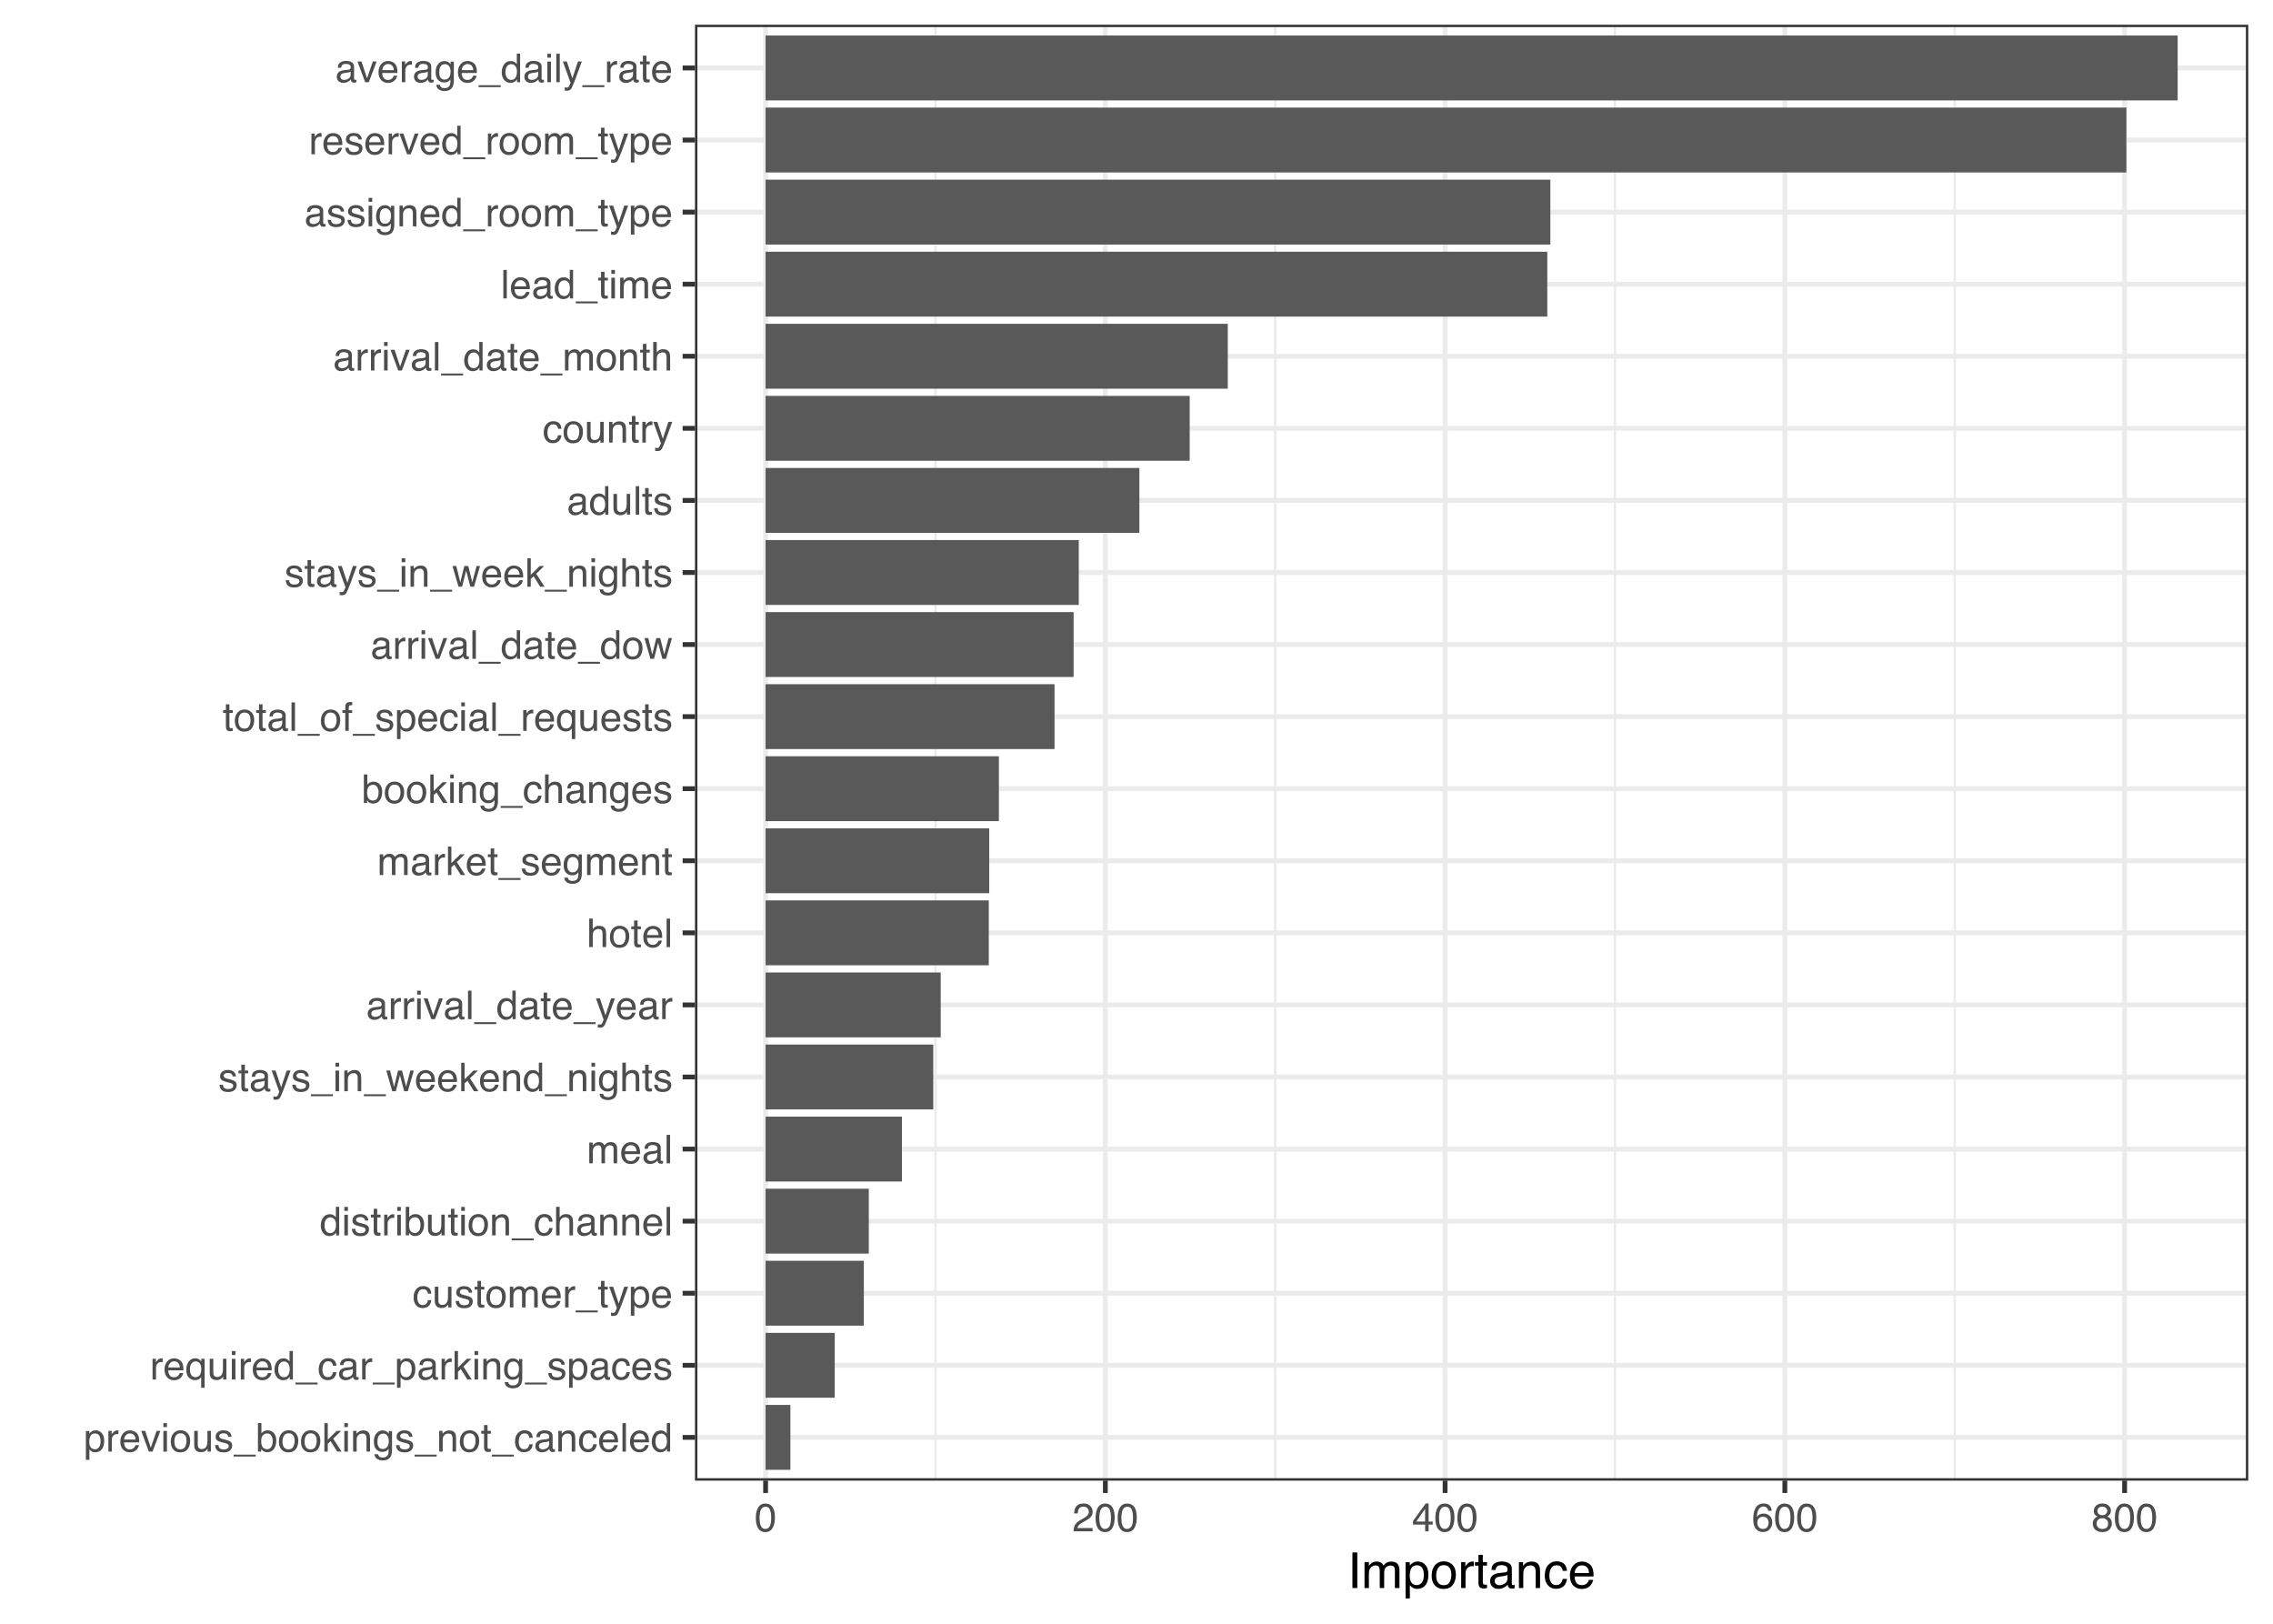 <?xml version="1.0" encoding="UTF-8"?>
<svg xmlns="http://www.w3.org/2000/svg" xmlns:xlink="http://www.w3.org/1999/xlink" width="504pt" height="360pt" viewBox="0 0 504 360" version="1.1">
<defs>
<g>
<symbol overflow="visible" id="glyph0-0">
<path style="stroke:none;" d="M 0.281 0 L 0.281 -6.312 L 5.297 -6.312 L 5.297 0 Z M 4.5 -0.797 L 4.5 -5.516 L 1.078 -5.516 L 1.078 -0.797 Z M 4.5 -0.797 "/>
</symbol>
<symbol overflow="visible" id="glyph0-1">
<path style="stroke:none;" d="M 2.516 -0.516 C 2.867 -0.516 3.164 -0.664 3.406 -0.969 C 3.645 -1.27 3.766 -1.723 3.766 -2.328 C 3.766 -2.691 3.711 -3.004 3.609 -3.266 C 3.41 -3.773 3.047 -4.031 2.516 -4.031 C 1.973 -4.031 1.602 -3.766 1.406 -3.234 C 1.301 -2.941 1.25 -2.578 1.25 -2.141 C 1.25 -1.785 1.301 -1.484 1.406 -1.234 C 1.602 -0.754 1.973 -0.516 2.516 -0.516 Z M 0.5 -4.578 L 1.266 -4.578 L 1.266 -3.969 C 1.41 -4.176 1.578 -4.336 1.766 -4.453 C 2.023 -4.629 2.332 -4.719 2.688 -4.719 C 3.207 -4.719 3.648 -4.516 4.016 -4.109 C 4.379 -3.711 4.562 -3.145 4.562 -2.406 C 4.562 -1.395 4.297 -0.676 3.766 -0.25 C 3.43 0.02 3.047 0.156 2.609 0.156 C 2.266 0.156 1.973 0.078 1.734 -0.078 C 1.598 -0.16 1.445 -0.305 1.281 -0.516 L 1.281 1.828 L 0.5 1.828 Z M 0.5 -4.578 "/>
</symbol>
<symbol overflow="visible" id="glyph0-2">
<path style="stroke:none;" d="M 0.594 -4.594 L 1.328 -4.594 L 1.328 -3.812 C 1.379 -3.957 1.523 -4.141 1.766 -4.359 C 2.004 -4.586 2.273 -4.703 2.578 -4.703 C 2.586 -4.703 2.609 -4.695 2.641 -4.688 C 2.68 -4.688 2.742 -4.688 2.828 -4.688 L 2.828 -3.859 C 2.773 -3.867 2.727 -3.875 2.688 -3.875 C 2.656 -3.883 2.617 -3.891 2.578 -3.891 C 2.18 -3.891 1.879 -3.766 1.672 -3.516 C 1.461 -3.266 1.359 -2.973 1.359 -2.641 L 1.359 0 L 0.594 0 Z M 0.594 -4.594 "/>
</symbol>
<symbol overflow="visible" id="glyph0-3">
<path style="stroke:none;" d="M 2.484 -4.703 C 2.805 -4.703 3.117 -4.625 3.422 -4.469 C 3.734 -4.32 3.969 -4.125 4.125 -3.875 C 4.281 -3.645 4.383 -3.375 4.438 -3.062 C 4.488 -2.852 4.516 -2.516 4.516 -2.047 L 1.141 -2.047 C 1.148 -1.586 1.258 -1.211 1.469 -0.922 C 1.676 -0.641 1.992 -0.5 2.422 -0.5 C 2.828 -0.5 3.148 -0.633 3.391 -0.906 C 3.523 -1.062 3.625 -1.238 3.688 -1.438 L 4.453 -1.438 C 4.43 -1.27 4.363 -1.082 4.25 -0.875 C 4.133 -0.664 4.004 -0.5 3.859 -0.375 C 3.629 -0.145 3.344 0.008 3 0.094 C 2.812 0.133 2.598 0.156 2.359 0.156 C 1.785 0.156 1.301 -0.051 0.906 -0.469 C 0.508 -0.883 0.312 -1.469 0.312 -2.219 C 0.312 -2.945 0.508 -3.539 0.906 -4 C 1.312 -4.469 1.836 -4.703 2.484 -4.703 Z M 3.719 -2.672 C 3.688 -3.004 3.613 -3.27 3.5 -3.469 C 3.281 -3.844 2.926 -4.031 2.438 -4.031 C 2.082 -4.031 1.785 -3.898 1.547 -3.641 C 1.305 -3.391 1.176 -3.066 1.156 -2.672 Z M 2.406 -4.719 Z M 2.406 -4.719 "/>
</symbol>
<symbol overflow="visible" id="glyph0-4">
<path style="stroke:none;" d="M 0.938 -4.594 L 2.172 -0.859 L 3.453 -4.594 L 4.297 -4.594 L 2.562 0 L 1.75 0 L 0.047 -4.594 Z M 0.938 -4.594 "/>
</symbol>
<symbol overflow="visible" id="glyph0-5">
<path style="stroke:none;" d="M 0.562 -4.578 L 1.359 -4.578 L 1.359 0 L 0.562 0 Z M 0.562 -6.312 L 1.359 -6.312 L 1.359 -5.438 L 0.562 -5.438 Z M 0.562 -6.312 "/>
</symbol>
<symbol overflow="visible" id="glyph0-6">
<path style="stroke:none;" d="M 2.391 -0.5 C 2.898 -0.5 3.25 -0.691 3.438 -1.078 C 3.633 -1.461 3.734 -1.895 3.734 -2.375 C 3.734 -2.801 3.664 -3.148 3.531 -3.422 C 3.312 -3.848 2.938 -4.062 2.406 -4.062 C 1.926 -4.062 1.578 -3.879 1.359 -3.516 C 1.148 -3.16 1.047 -2.727 1.047 -2.219 C 1.047 -1.727 1.148 -1.316 1.359 -0.984 C 1.578 -0.66 1.922 -0.5 2.391 -0.5 Z M 2.422 -4.734 C 3.016 -4.734 3.516 -4.535 3.922 -4.141 C 4.336 -3.742 4.547 -3.16 4.547 -2.391 C 4.547 -1.648 4.363 -1.035 4 -0.547 C 3.633 -0.066 3.07 0.172 2.312 0.172 C 1.688 0.172 1.188 -0.039 0.812 -0.469 C 0.438 -0.895 0.25 -1.473 0.25 -2.203 C 0.25 -2.973 0.445 -3.586 0.844 -4.047 C 1.238 -4.504 1.766 -4.734 2.422 -4.734 Z M 2.391 -4.719 Z M 2.391 -4.719 "/>
</symbol>
<symbol overflow="visible" id="glyph0-7">
<path style="stroke:none;" d="M 1.344 -4.594 L 1.344 -1.547 C 1.344 -1.305 1.379 -1.113 1.453 -0.969 C 1.586 -0.695 1.844 -0.562 2.219 -0.562 C 2.758 -0.562 3.125 -0.801 3.312 -1.281 C 3.426 -1.539 3.484 -1.895 3.484 -2.344 L 3.484 -4.594 L 4.25 -4.594 L 4.25 0 L 3.516 0 L 3.531 -0.672 C 3.426 -0.504 3.301 -0.359 3.156 -0.234 C 2.863 0.004 2.504 0.125 2.078 0.125 C 1.422 0.125 0.977 -0.094 0.75 -0.531 C 0.613 -0.77 0.547 -1.082 0.547 -1.469 L 0.547 -4.594 Z M 2.406 -4.719 Z M 2.406 -4.719 "/>
</symbol>
<symbol overflow="visible" id="glyph0-8">
<path style="stroke:none;" d="M 1.031 -1.438 C 1.051 -1.188 1.113 -0.988 1.219 -0.844 C 1.414 -0.602 1.754 -0.484 2.234 -0.484 C 2.516 -0.484 2.766 -0.539 2.984 -0.656 C 3.203 -0.781 3.312 -0.973 3.312 -1.234 C 3.312 -1.43 3.223 -1.582 3.047 -1.688 C 2.941 -1.75 2.723 -1.82 2.391 -1.906 L 1.781 -2.062 C 1.383 -2.164 1.094 -2.273 0.906 -2.391 C 0.57 -2.598 0.406 -2.891 0.406 -3.266 C 0.406 -3.691 0.562 -4.039 0.875 -4.312 C 1.195 -4.582 1.617 -4.719 2.141 -4.719 C 2.836 -4.719 3.336 -4.516 3.641 -4.109 C 3.836 -3.848 3.93 -3.57 3.922 -3.281 L 3.203 -3.281 C 3.18 -3.457 3.117 -3.613 3.016 -3.75 C 2.836 -3.957 2.531 -4.062 2.094 -4.062 C 1.801 -4.062 1.578 -4.004 1.422 -3.891 C 1.273 -3.773 1.203 -3.629 1.203 -3.453 C 1.203 -3.254 1.301 -3.094 1.5 -2.969 C 1.613 -2.895 1.781 -2.832 2 -2.781 L 2.516 -2.656 C 3.066 -2.52 3.438 -2.391 3.625 -2.266 C 3.926 -2.066 4.078 -1.754 4.078 -1.328 C 4.078 -0.922 3.922 -0.566 3.609 -0.266 C 3.305 0.023 2.832 0.172 2.188 0.172 C 1.508 0.172 1.023 0.02 0.734 -0.281 C 0.453 -0.594 0.301 -0.977 0.281 -1.438 Z M 2.172 -4.719 Z M 2.172 -4.719 "/>
</symbol>
<symbol overflow="visible" id="glyph0-9">
<path style="stroke:none;" d="M 0 1.094 L 0 0.672 L 4.891 0.672 L 4.891 1.094 Z M 0 1.094 "/>
</symbol>
<symbol overflow="visible" id="glyph0-10">
<path style="stroke:none;" d="M 0.5 -6.328 L 1.266 -6.328 L 1.266 -4.047 C 1.43 -4.266 1.629 -4.43 1.859 -4.547 C 2.098 -4.66 2.352 -4.719 2.625 -4.719 C 3.195 -4.719 3.66 -4.52 4.016 -4.125 C 4.379 -3.738 4.562 -3.16 4.562 -2.391 C 4.562 -1.66 4.383 -1.055 4.031 -0.578 C 3.676 -0.098 3.188 0.141 2.562 0.141 C 2.219 0.141 1.922 0.055 1.672 -0.109 C 1.535 -0.203 1.383 -0.363 1.219 -0.594 L 1.219 0 L 0.5 0 Z M 2.516 -0.531 C 2.93 -0.531 3.242 -0.695 3.453 -1.031 C 3.66 -1.363 3.766 -1.801 3.766 -2.344 C 3.766 -2.832 3.66 -3.234 3.453 -3.547 C 3.242 -3.867 2.938 -4.031 2.531 -4.031 C 2.188 -4.031 1.879 -3.898 1.609 -3.641 C 1.348 -3.379 1.219 -2.945 1.219 -2.344 C 1.219 -1.914 1.27 -1.566 1.375 -1.297 C 1.582 -0.785 1.961 -0.531 2.516 -0.531 Z M 2.516 -0.531 "/>
</symbol>
<symbol overflow="visible" id="glyph0-11">
<path style="stroke:none;" d="M 0.547 -6.312 L 1.297 -6.312 L 1.297 -2.641 L 3.281 -4.594 L 4.266 -4.594 L 2.5 -2.875 L 4.359 0 L 3.375 0 L 1.938 -2.312 L 1.297 -1.734 L 1.297 0 L 0.547 0 Z M 0.547 -6.312 "/>
</symbol>
<symbol overflow="visible" id="glyph0-12">
<path style="stroke:none;" d="M 0.562 -4.594 L 1.297 -4.594 L 1.297 -3.953 C 1.516 -4.211 1.742 -4.398 1.984 -4.516 C 2.234 -4.641 2.508 -4.703 2.812 -4.703 C 3.457 -4.703 3.895 -4.473 4.125 -4.016 C 4.25 -3.766 4.312 -3.41 4.312 -2.953 L 4.312 0 L 3.531 0 L 3.531 -2.906 C 3.531 -3.176 3.488 -3.398 3.406 -3.578 C 3.27 -3.859 3.02 -4 2.656 -4 C 2.477 -4 2.328 -3.984 2.203 -3.953 C 1.992 -3.891 1.812 -3.766 1.656 -3.578 C 1.52 -3.422 1.43 -3.258 1.391 -3.094 C 1.359 -2.938 1.344 -2.707 1.344 -2.406 L 1.344 0 L 0.562 0 Z M 2.391 -4.719 Z M 2.391 -4.719 "/>
</symbol>
<symbol overflow="visible" id="glyph0-13">
<path style="stroke:none;" d="M 2.188 -4.688 C 2.551 -4.688 2.867 -4.598 3.141 -4.422 C 3.285 -4.316 3.43 -4.172 3.578 -3.984 L 3.578 -4.562 L 4.297 -4.562 L 4.297 -0.375 C 4.297 0.207 4.207 0.672 4.031 1.016 C 3.719 1.641 3.113 1.953 2.219 1.953 C 1.727 1.953 1.312 1.836 0.969 1.609 C 0.633 1.391 0.445 1.047 0.406 0.578 L 1.188 0.578 C 1.227 0.773 1.301 0.93 1.406 1.047 C 1.582 1.223 1.859 1.312 2.234 1.312 C 2.828 1.312 3.219 1.098 3.406 0.672 C 3.508 0.43 3.555 -0.004 3.547 -0.641 C 3.391 -0.398 3.203 -0.223 2.984 -0.109 C 2.773 0.004 2.488 0.062 2.125 0.062 C 1.633 0.062 1.203 -0.113 0.828 -0.469 C 0.453 -0.82 0.266 -1.41 0.266 -2.234 C 0.266 -3.004 0.453 -3.602 0.828 -4.031 C 1.203 -4.469 1.656 -4.688 2.188 -4.688 Z M 3.578 -2.312 C 3.578 -2.883 3.457 -3.305 3.219 -3.578 C 2.988 -3.859 2.691 -4 2.328 -4 C 1.785 -4 1.414 -3.742 1.219 -3.234 C 1.113 -2.961 1.062 -2.609 1.062 -2.172 C 1.062 -1.648 1.164 -1.254 1.375 -0.984 C 1.582 -0.711 1.863 -0.578 2.219 -0.578 C 2.77 -0.578 3.16 -0.828 3.391 -1.328 C 3.516 -1.609 3.578 -1.938 3.578 -2.312 Z M 2.281 -4.719 Z M 2.281 -4.719 "/>
</symbol>
<symbol overflow="visible" id="glyph0-14">
<path style="stroke:none;" d="M 0.719 -5.891 L 1.5 -5.891 L 1.5 -4.594 L 2.234 -4.594 L 2.234 -3.969 L 1.5 -3.969 L 1.5 -0.969 C 1.5 -0.801 1.555 -0.691 1.672 -0.641 C 1.723 -0.609 1.82 -0.594 1.969 -0.594 C 2 -0.594 2.035 -0.594 2.078 -0.594 C 2.129 -0.594 2.18 -0.598 2.234 -0.609 L 2.234 0 C 2.148 0.02 2.055 0.035 1.953 0.047 C 1.859 0.066 1.758 0.078 1.656 0.078 C 1.289 0.078 1.039 -0.016 0.906 -0.203 C 0.781 -0.391 0.719 -0.629 0.719 -0.922 L 0.719 -3.969 L 0.094 -3.969 L 0.094 -4.594 L 0.719 -4.594 Z M 0.719 -5.891 "/>
</symbol>
<symbol overflow="visible" id="glyph0-15">
<path style="stroke:none;" d="M 2.344 -4.734 C 2.863 -4.734 3.285 -4.609 3.609 -4.359 C 3.93 -4.109 4.125 -3.672 4.188 -3.047 L 3.438 -3.047 C 3.395 -3.336 3.289 -3.578 3.125 -3.766 C 2.957 -3.953 2.695 -4.047 2.344 -4.047 C 1.852 -4.047 1.5 -3.801 1.281 -3.312 C 1.145 -3.008 1.078 -2.629 1.078 -2.172 C 1.078 -1.703 1.172 -1.312 1.359 -1 C 1.555 -0.688 1.867 -0.531 2.297 -0.531 C 2.609 -0.531 2.859 -0.625 3.047 -0.812 C 3.234 -1.008 3.363 -1.281 3.438 -1.625 L 4.188 -1.625 C 4.102 -1.02 3.891 -0.57 3.547 -0.281 C 3.203 0 2.766 0.141 2.234 0.141 C 1.629 0.141 1.145 -0.078 0.781 -0.516 C 0.426 -0.961 0.25 -1.516 0.25 -2.172 C 0.25 -2.984 0.445 -3.613 0.844 -4.062 C 1.238 -4.508 1.738 -4.734 2.344 -4.734 Z M 2.219 -4.719 Z M 2.219 -4.719 "/>
</symbol>
<symbol overflow="visible" id="glyph0-16">
<path style="stroke:none;" d="M 1.156 -1.219 C 1.156 -1 1.238 -0.82 1.406 -0.688 C 1.57 -0.562 1.766 -0.5 1.984 -0.5 C 2.254 -0.5 2.52 -0.562 2.781 -0.688 C 3.207 -0.895 3.422 -1.238 3.422 -1.719 L 3.422 -2.344 C 3.328 -2.281 3.203 -2.227 3.047 -2.188 C 2.898 -2.145 2.754 -2.117 2.609 -2.109 L 2.141 -2.047 C 1.867 -2.004 1.66 -1.945 1.516 -1.875 C 1.273 -1.738 1.156 -1.52 1.156 -1.219 Z M 3.031 -2.781 C 3.207 -2.812 3.328 -2.891 3.391 -3.016 C 3.422 -3.078 3.438 -3.176 3.438 -3.312 C 3.438 -3.57 3.344 -3.758 3.156 -3.875 C 2.969 -4 2.703 -4.062 2.359 -4.062 C 1.953 -4.062 1.664 -3.953 1.5 -3.734 C 1.406 -3.609 1.344 -3.43 1.312 -3.203 L 0.594 -3.203 C 0.602 -3.766 0.785 -4.156 1.141 -4.375 C 1.492 -4.602 1.906 -4.719 2.375 -4.719 C 2.914 -4.719 3.352 -4.613 3.688 -4.406 C 4.02 -4.195 4.188 -3.875 4.188 -3.438 L 4.188 -0.797 C 4.188 -0.711 4.203 -0.645 4.234 -0.594 C 4.273 -0.551 4.348 -0.531 4.453 -0.531 C 4.484 -0.531 4.52 -0.531 4.562 -0.531 C 4.602 -0.531 4.648 -0.535 4.703 -0.547 L 4.703 0.016 C 4.578 0.055 4.484 0.078 4.422 0.078 C 4.359 0.086 4.273 0.094 4.172 0.094 C 3.898 0.094 3.707 0 3.594 -0.188 C 3.531 -0.281 3.484 -0.422 3.453 -0.609 C 3.297 -0.398 3.07 -0.219 2.781 -0.062 C 2.488 0.082 2.16 0.156 1.797 0.156 C 1.367 0.156 1.02 0.023 0.75 -0.234 C 0.488 -0.492 0.359 -0.816 0.359 -1.203 C 0.359 -1.629 0.488 -1.957 0.75 -2.188 C 1.02 -2.426 1.367 -2.578 1.797 -2.641 Z M 2.391 -4.719 Z M 2.391 -4.719 "/>
</symbol>
<symbol overflow="visible" id="glyph0-17">
<path style="stroke:none;" d="M 0.594 -6.312 L 1.359 -6.312 L 1.359 0 L 0.594 0 Z M 0.594 -6.312 "/>
</symbol>
<symbol overflow="visible" id="glyph0-18">
<path style="stroke:none;" d="M 1.062 -2.25 C 1.062 -1.75 1.164 -1.332 1.375 -1 C 1.582 -0.676 1.914 -0.516 2.375 -0.516 C 2.727 -0.516 3.02 -0.664 3.25 -0.969 C 3.488 -1.281 3.609 -1.723 3.609 -2.297 C 3.609 -2.879 3.488 -3.305 3.25 -3.578 C 3.008 -3.859 2.711 -4 2.359 -4 C 1.973 -4 1.66 -3.848 1.422 -3.547 C 1.18 -3.254 1.062 -2.82 1.062 -2.25 Z M 2.219 -4.688 C 2.57 -4.688 2.867 -4.609 3.109 -4.453 C 3.242 -4.367 3.398 -4.219 3.578 -4 L 3.578 -6.328 L 4.312 -6.328 L 4.312 0 L 3.625 0 L 3.625 -0.641 C 3.438 -0.359 3.219 -0.156 2.969 -0.031 C 2.727 0.094 2.453 0.156 2.141 0.156 C 1.617 0.156 1.172 -0.055 0.797 -0.484 C 0.422 -0.91 0.234 -1.484 0.234 -2.203 C 0.234 -2.867 0.406 -3.445 0.75 -3.938 C 1.094 -4.438 1.582 -4.688 2.219 -4.688 Z M 2.219 -4.688 "/>
</symbol>
<symbol overflow="visible" id="glyph0-19">
<path style="stroke:none;" d="M 1.062 -2.234 C 1.062 -1.836 1.117 -1.504 1.234 -1.234 C 1.43 -0.754 1.785 -0.516 2.297 -0.516 C 2.828 -0.516 3.195 -0.77 3.406 -1.281 C 3.52 -1.551 3.578 -1.906 3.578 -2.344 C 3.578 -2.738 3.516 -3.07 3.391 -3.344 C 3.18 -3.789 2.812 -4.016 2.281 -4.016 C 1.945 -4.016 1.66 -3.867 1.422 -3.578 C 1.18 -3.297 1.062 -2.848 1.062 -2.234 Z M 2.203 -4.703 C 2.586 -4.703 2.91 -4.609 3.172 -4.422 C 3.316 -4.316 3.453 -4.16 3.578 -3.953 L 3.578 -4.594 L 4.312 -4.594 L 4.312 1.828 L 3.547 1.828 L 3.547 -0.531 C 3.41 -0.32 3.227 -0.156 3 -0.031 C 2.77 0.082 2.488 0.141 2.156 0.141 C 1.664 0.141 1.223 -0.047 0.828 -0.422 C 0.441 -0.805 0.25 -1.395 0.25 -2.188 C 0.25 -2.914 0.43 -3.516 0.797 -3.984 C 1.16 -4.461 1.629 -4.703 2.203 -4.703 Z M 2.203 -4.703 "/>
</symbol>
<symbol overflow="visible" id="glyph0-20">
<path style="stroke:none;" d="M 0.562 -4.594 L 1.328 -4.594 L 1.328 -3.953 C 1.516 -4.172 1.68 -4.332 1.828 -4.438 C 2.086 -4.613 2.379 -4.703 2.703 -4.703 C 3.066 -4.703 3.359 -4.613 3.578 -4.438 C 3.703 -4.332 3.816 -4.18 3.922 -3.984 C 4.098 -4.223 4.301 -4.398 4.531 -4.516 C 4.758 -4.641 5.02 -4.703 5.312 -4.703 C 5.926 -4.703 6.348 -4.477 6.578 -4.031 C 6.691 -3.789 6.75 -3.469 6.75 -3.062 L 6.75 0 L 5.953 0 L 5.953 -3.203 C 5.953 -3.504 5.875 -3.711 5.719 -3.828 C 5.57 -3.941 5.383 -4 5.156 -4 C 4.852 -4 4.594 -3.895 4.375 -3.688 C 4.156 -3.488 4.047 -3.148 4.047 -2.672 L 4.047 0 L 3.266 0 L 3.266 -3 C 3.266 -3.312 3.227 -3.539 3.156 -3.688 C 3.039 -3.895 2.82 -4 2.5 -4 C 2.207 -4 1.941 -3.883 1.703 -3.656 C 1.461 -3.438 1.344 -3.031 1.344 -2.438 L 1.344 0 L 0.562 0 Z M 0.562 -4.594 "/>
</symbol>
<symbol overflow="visible" id="glyph0-21">
<path style="stroke:none;" d="M 3.438 -4.594 L 4.297 -4.594 C 4.18 -4.301 3.938 -3.629 3.562 -2.578 C 3.289 -1.785 3.055 -1.145 2.859 -0.656 C 2.41 0.52 2.094 1.238 1.906 1.5 C 1.727 1.758 1.414 1.891 0.969 1.891 C 0.863 1.891 0.781 1.883 0.719 1.875 C 0.664 1.863 0.594 1.848 0.5 1.828 L 0.5 1.125 C 0.633 1.156 0.734 1.176 0.797 1.188 C 0.859 1.195 0.91 1.203 0.953 1.203 C 1.098 1.203 1.203 1.176 1.266 1.125 C 1.336 1.082 1.395 1.023 1.438 0.953 C 1.457 0.93 1.508 0.812 1.594 0.594 C 1.688 0.383 1.754 0.234 1.797 0.141 L 0.094 -4.594 L 0.969 -4.594 L 2.203 -0.859 Z M 2.188 -4.719 Z M 2.188 -4.719 "/>
</symbol>
<symbol overflow="visible" id="glyph0-22">
<path style="stroke:none;" d="M 0.562 -6.328 L 1.344 -6.328 L 1.344 -3.984 C 1.52 -4.211 1.68 -4.375 1.828 -4.469 C 2.078 -4.633 2.391 -4.719 2.766 -4.719 C 3.43 -4.719 3.883 -4.484 4.125 -4.016 C 4.25 -3.754 4.312 -3.398 4.312 -2.953 L 4.312 0 L 3.516 0 L 3.516 -2.906 C 3.516 -3.238 3.473 -3.484 3.391 -3.641 C 3.254 -3.891 2.992 -4.016 2.609 -4.016 C 2.285 -4.016 1.992 -3.906 1.734 -3.688 C 1.473 -3.469 1.344 -3.051 1.344 -2.438 L 1.344 0 L 0.562 0 Z M 0.562 -6.328 "/>
</symbol>
<symbol overflow="visible" id="glyph0-23">
<path style="stroke:none;" d="M 0.922 -4.594 L 1.812 -0.969 L 2.703 -4.594 L 3.578 -4.594 L 4.469 -1 L 5.422 -4.594 L 6.188 -4.594 L 4.859 0 L 4.047 0 L 3.109 -3.562 L 2.203 0 L 1.406 0 L 0.078 -4.594 Z M 0.922 -4.594 "/>
</symbol>
<symbol overflow="visible" id="glyph0-24">
<path style="stroke:none;" d="M 0.766 -5.297 C 0.773 -5.617 0.828 -5.852 0.922 -6 C 1.109 -6.27 1.457 -6.406 1.969 -6.406 C 2.02 -6.406 2.07 -6.398 2.125 -6.391 C 2.176 -6.391 2.234 -6.391 2.297 -6.391 L 2.297 -5.672 C 2.211 -5.68 2.156 -5.688 2.125 -5.688 C 2.094 -5.688 2.055 -5.688 2.016 -5.688 C 1.785 -5.688 1.645 -5.625 1.594 -5.5 C 1.551 -5.383 1.531 -5.078 1.531 -4.578 L 2.297 -4.578 L 2.297 -3.969 L 1.531 -3.969 L 1.531 0 L 0.766 0 L 0.766 -3.969 L 0.125 -3.969 L 0.125 -4.578 L 0.766 -4.578 Z M 0.766 -5.297 "/>
</symbol>
<symbol overflow="visible" id="glyph0-25">
<path style="stroke:none;" d="M 2.375 -6.156 C 3.176 -6.156 3.754 -5.828 4.109 -5.172 C 4.379 -4.66 4.516 -3.961 4.516 -3.078 C 4.516 -2.242 4.391 -1.555 4.141 -1.016 C 3.785 -0.223 3.195 0.172 2.375 0.172 C 1.633 0.172 1.082 -0.148 0.719 -0.797 C 0.426 -1.328 0.281 -2.047 0.281 -2.953 C 0.281 -3.648 0.367 -4.25 0.547 -4.75 C 0.879 -5.688 1.488 -6.156 2.375 -6.156 Z M 2.375 -0.531 C 2.77 -0.531 3.086 -0.707 3.328 -1.062 C 3.566 -1.426 3.688 -2.086 3.688 -3.047 C 3.688 -3.754 3.598 -4.332 3.422 -4.781 C 3.254 -5.227 2.922 -5.453 2.422 -5.453 C 1.973 -5.453 1.641 -5.238 1.422 -4.812 C 1.211 -4.383 1.109 -3.754 1.109 -2.922 C 1.109 -2.297 1.176 -1.789 1.312 -1.406 C 1.52 -0.82 1.875 -0.531 2.375 -0.531 Z M 2.375 -0.531 "/>
</symbol>
<symbol overflow="visible" id="glyph0-26">
<path style="stroke:none;" d="M 0.281 0 C 0.301 -0.531 0.406 -0.988 0.594 -1.375 C 0.789 -1.77 1.164 -2.129 1.719 -2.453 L 2.547 -2.922 C 2.91 -3.141 3.164 -3.328 3.312 -3.484 C 3.551 -3.711 3.672 -3.984 3.672 -4.297 C 3.672 -4.648 3.562 -4.93 3.344 -5.141 C 3.133 -5.359 2.848 -5.469 2.484 -5.469 C 1.961 -5.469 1.598 -5.266 1.391 -4.859 C 1.285 -4.648 1.227 -4.352 1.219 -3.969 L 0.422 -3.969 C 0.43 -4.5 0.531 -4.938 0.719 -5.281 C 1.051 -5.875 1.645 -6.172 2.5 -6.172 C 3.195 -6.172 3.707 -5.977 4.031 -5.594 C 4.363 -5.219 4.531 -4.797 4.531 -4.328 C 4.531 -3.836 4.352 -3.414 4 -3.062 C 3.801 -2.863 3.441 -2.617 2.922 -2.328 L 2.344 -2 C 2.062 -1.844 1.836 -1.695 1.672 -1.562 C 1.391 -1.312 1.211 -1.035 1.141 -0.734 L 4.5 -0.734 L 4.5 0 Z M 0.281 0 "/>
</symbol>
<symbol overflow="visible" id="glyph0-27">
<path style="stroke:none;" d="M 2.906 -2.172 L 2.906 -4.969 L 0.938 -2.172 Z M 2.922 0 L 2.922 -1.5 L 0.219 -1.5 L 0.219 -2.266 L 3.047 -6.172 L 3.688 -6.172 L 3.688 -2.172 L 4.594 -2.172 L 4.594 -1.5 L 3.688 -1.5 L 3.688 0 Z M 2.922 0 "/>
</symbol>
<symbol overflow="visible" id="glyph0-28">
<path style="stroke:none;" d="M 2.578 -6.172 C 3.266 -6.172 3.742 -5.992 4.016 -5.641 C 4.285 -5.285 4.422 -4.922 4.422 -4.547 L 3.656 -4.547 C 3.602 -4.785 3.531 -4.973 3.438 -5.109 C 3.25 -5.367 2.961 -5.5 2.578 -5.5 C 2.148 -5.5 1.805 -5.297 1.547 -4.891 C 1.297 -4.492 1.156 -3.926 1.125 -3.188 C 1.301 -3.445 1.523 -3.641 1.797 -3.766 C 2.047 -3.879 2.32 -3.938 2.625 -3.938 C 3.133 -3.938 3.582 -3.77 3.969 -3.438 C 4.352 -3.113 4.547 -2.625 4.547 -1.969 C 4.547 -1.414 4.363 -0.922 4 -0.484 C 3.633 -0.055 3.117 0.156 2.453 0.156 C 1.867 0.156 1.367 -0.062 0.953 -0.5 C 0.535 -0.938 0.328 -1.672 0.328 -2.703 C 0.328 -3.461 0.422 -4.109 0.609 -4.641 C 0.961 -5.66 1.617 -6.172 2.578 -6.172 Z M 2.516 -0.531 C 2.922 -0.531 3.223 -0.664 3.422 -0.938 C 3.629 -1.207 3.734 -1.531 3.734 -1.906 C 3.734 -2.219 3.641 -2.516 3.453 -2.797 C 3.273 -3.086 2.953 -3.234 2.484 -3.234 C 2.148 -3.234 1.859 -3.125 1.609 -2.906 C 1.359 -2.688 1.234 -2.352 1.234 -1.906 C 1.234 -1.52 1.344 -1.191 1.562 -0.922 C 1.789 -0.66 2.109 -0.531 2.516 -0.531 Z M 2.516 -0.531 "/>
</symbol>
<symbol overflow="visible" id="glyph0-29">
<path style="stroke:none;" d="M 2.391 -3.578 C 2.734 -3.578 3 -3.672 3.188 -3.859 C 3.383 -4.047 3.484 -4.273 3.484 -4.547 C 3.484 -4.773 3.391 -4.984 3.203 -5.172 C 3.016 -5.359 2.734 -5.453 2.359 -5.453 C 1.992 -5.453 1.727 -5.359 1.562 -5.172 C 1.395 -4.984 1.312 -4.758 1.312 -4.5 C 1.312 -4.207 1.414 -3.977 1.625 -3.812 C 1.844 -3.656 2.098 -3.578 2.391 -3.578 Z M 2.438 -0.531 C 2.801 -0.531 3.098 -0.625 3.328 -0.812 C 3.566 -1.008 3.688 -1.301 3.688 -1.688 C 3.688 -2.082 3.562 -2.383 3.312 -2.594 C 3.07 -2.801 2.766 -2.906 2.391 -2.906 C 2.016 -2.906 1.707 -2.797 1.469 -2.578 C 1.238 -2.367 1.125 -2.078 1.125 -1.703 C 1.125 -1.391 1.227 -1.113 1.438 -0.875 C 1.656 -0.645 1.988 -0.531 2.438 -0.531 Z M 1.344 -3.281 C 1.125 -3.375 0.957 -3.477 0.844 -3.594 C 0.613 -3.82 0.5 -4.125 0.5 -4.5 C 0.5 -4.957 0.664 -5.348 1 -5.672 C 1.332 -6.004 1.801 -6.172 2.406 -6.172 C 3 -6.172 3.461 -6.016 3.797 -5.703 C 4.129 -5.391 4.297 -5.023 4.297 -4.609 C 4.297 -4.223 4.195 -3.914 4 -3.688 C 3.895 -3.551 3.727 -3.414 3.5 -3.281 C 3.758 -3.164 3.961 -3.031 4.109 -2.875 C 4.379 -2.594 4.516 -2.223 4.516 -1.766 C 4.516 -1.223 4.332 -0.766 3.969 -0.391 C 3.602 -0.016 3.086 0.172 2.422 0.172 C 1.828 0.172 1.32 0.008 0.906 -0.312 C 0.488 -0.633 0.281 -1.109 0.281 -1.734 C 0.281 -2.086 0.367 -2.395 0.547 -2.656 C 0.723 -2.926 0.988 -3.133 1.344 -3.281 Z M 1.344 -3.281 "/>
</symbol>
<symbol overflow="visible" id="glyph1-0">
<path style="stroke:none;" d="M 0.359 0 L 0.359 -7.891 L 6.625 -7.891 L 6.625 0 Z M 5.625 -0.984 L 5.625 -6.906 L 1.344 -6.906 L 1.344 -0.984 Z M 5.625 -0.984 "/>
</symbol>
<symbol overflow="visible" id="glyph1-1">
<path style="stroke:none;" d="M 1.078 -7.891 L 2.156 -7.891 L 2.156 0 L 1.078 0 Z M 1.078 -7.891 "/>
</symbol>
<symbol overflow="visible" id="glyph1-2">
<path style="stroke:none;" d="M 0.703 -5.75 L 1.672 -5.75 L 1.672 -4.938 C 1.898 -5.219 2.102 -5.422 2.281 -5.547 C 2.602 -5.766 2.969 -5.875 3.375 -5.875 C 3.832 -5.875 4.203 -5.766 4.484 -5.547 C 4.641 -5.41 4.781 -5.219 4.906 -4.969 C 5.125 -5.281 5.379 -5.508 5.672 -5.656 C 5.961 -5.801 6.285 -5.875 6.641 -5.875 C 7.41 -5.875 7.938 -5.598 8.219 -5.047 C 8.375 -4.742 8.453 -4.336 8.453 -3.828 L 8.453 0 L 7.438 0 L 7.438 -4 C 7.438 -4.383 7.344 -4.645 7.156 -4.781 C 6.969 -4.926 6.734 -5 6.453 -5 C 6.078 -5 5.75 -4.867 5.469 -4.609 C 5.195 -4.359 5.062 -3.938 5.062 -3.344 L 5.062 0 L 4.078 0 L 4.078 -3.75 C 4.078 -4.145 4.031 -4.43 3.938 -4.609 C 3.789 -4.879 3.52 -5.016 3.125 -5.016 C 2.758 -5.016 2.426 -4.867 2.125 -4.578 C 1.82 -4.297 1.672 -3.785 1.672 -3.047 L 1.672 0 L 0.703 0 Z M 0.703 -5.75 "/>
</symbol>
<symbol overflow="visible" id="glyph1-3">
<path style="stroke:none;" d="M 3.141 -0.656 C 3.586 -0.656 3.957 -0.844 4.25 -1.219 C 4.551 -1.594 4.703 -2.156 4.703 -2.906 C 4.703 -3.363 4.641 -3.758 4.516 -4.094 C 4.266 -4.727 3.805 -5.047 3.141 -5.047 C 2.461 -5.047 2.004 -4.711 1.766 -4.047 C 1.629 -3.68 1.562 -3.223 1.562 -2.672 C 1.562 -2.234 1.629 -1.859 1.766 -1.547 C 2.016 -0.953 2.473 -0.656 3.141 -0.656 Z M 0.641 -5.719 L 1.578 -5.719 L 1.578 -4.969 C 1.766 -5.227 1.973 -5.426 2.203 -5.562 C 2.535 -5.781 2.922 -5.891 3.359 -5.891 C 4.004 -5.891 4.555 -5.641 5.016 -5.141 C 5.473 -4.641 5.703 -3.926 5.703 -3 C 5.703 -1.75 5.375 -0.852 4.719 -0.312 C 4.301 0.02 3.816 0.188 3.266 0.188 C 2.828 0.188 2.461 0.094 2.172 -0.094 C 2.004 -0.195 1.812 -0.379 1.594 -0.641 L 1.594 2.297 L 0.641 2.297 Z M 0.641 -5.719 "/>
</symbol>
<symbol overflow="visible" id="glyph1-4">
<path style="stroke:none;" d="M 2.984 -0.625 C 3.629 -0.625 4.07 -0.863 4.312 -1.344 C 4.551 -1.832 4.672 -2.375 4.672 -2.969 C 4.672 -3.508 4.582 -3.945 4.406 -4.281 C 4.133 -4.812 3.664 -5.078 3 -5.078 C 2.406 -5.078 1.973 -4.848 1.703 -4.391 C 1.441 -3.941 1.312 -3.398 1.312 -2.766 C 1.312 -2.148 1.441 -1.641 1.703 -1.234 C 1.973 -0.828 2.398 -0.625 2.984 -0.625 Z M 3.031 -5.922 C 3.77 -5.922 4.395 -5.672 4.906 -5.172 C 5.414 -4.68 5.672 -3.957 5.672 -3 C 5.672 -2.07 5.445 -1.305 5 -0.703 C 4.551 -0.098 3.852 0.203 2.906 0.203 C 2.113 0.203 1.484 -0.062 1.016 -0.594 C 0.547 -1.125 0.312 -1.844 0.312 -2.75 C 0.312 -3.719 0.555 -4.488 1.047 -5.062 C 1.535 -5.633 2.195 -5.922 3.031 -5.922 Z M 3 -5.891 Z M 3 -5.891 "/>
</symbol>
<symbol overflow="visible" id="glyph1-5">
<path style="stroke:none;" d="M 0.734 -5.75 L 1.656 -5.75 L 1.656 -4.766 C 1.727 -4.953 1.91 -5.18 2.203 -5.453 C 2.492 -5.734 2.832 -5.875 3.219 -5.875 C 3.238 -5.875 3.27 -5.875 3.312 -5.875 C 3.352 -5.875 3.426 -5.867 3.531 -5.859 L 3.531 -4.828 C 3.477 -4.836 3.426 -4.844 3.375 -4.844 C 3.32 -4.852 3.27 -4.859 3.219 -4.859 C 2.727 -4.859 2.352 -4.703 2.094 -4.391 C 1.832 -4.078 1.703 -3.719 1.703 -3.312 L 1.703 0 L 0.734 0 Z M 0.734 -5.75 "/>
</symbol>
<symbol overflow="visible" id="glyph1-6">
<path style="stroke:none;" d="M 0.906 -7.359 L 1.875 -7.359 L 1.875 -5.75 L 2.797 -5.75 L 2.797 -4.969 L 1.875 -4.969 L 1.875 -1.203 C 1.875 -1.004 1.941 -0.875 2.078 -0.812 C 2.16 -0.77 2.285 -0.75 2.453 -0.75 C 2.504 -0.75 2.555 -0.75 2.609 -0.75 C 2.66 -0.75 2.723 -0.754 2.797 -0.766 L 2.797 0 C 2.68 0.031 2.562 0.051 2.438 0.062 C 2.32 0.082 2.195 0.094 2.062 0.094 C 1.613 0.094 1.305 -0.02 1.141 -0.25 C 0.984 -0.488 0.906 -0.789 0.906 -1.156 L 0.906 -4.969 L 0.125 -4.969 L 0.125 -5.75 L 0.906 -5.75 Z M 0.906 -7.359 "/>
</symbol>
<symbol overflow="visible" id="glyph1-7">
<path style="stroke:none;" d="M 1.453 -1.531 C 1.453 -1.25 1.551 -1.023 1.75 -0.859 C 1.957 -0.703 2.203 -0.625 2.484 -0.625 C 2.816 -0.625 3.145 -0.703 3.469 -0.859 C 4.008 -1.117 4.281 -1.551 4.281 -2.156 L 4.281 -2.922 C 4.156 -2.848 4 -2.785 3.812 -2.734 C 3.633 -2.691 3.453 -2.656 3.266 -2.625 L 2.688 -2.562 C 2.332 -2.508 2.066 -2.438 1.891 -2.344 C 1.598 -2.164 1.453 -1.895 1.453 -1.531 Z M 3.797 -3.484 C 4.016 -3.516 4.16 -3.609 4.234 -3.766 C 4.273 -3.848 4.297 -3.973 4.297 -4.141 C 4.297 -4.461 4.176 -4.695 3.938 -4.844 C 3.707 -5 3.375 -5.078 2.938 -5.078 C 2.438 -5.078 2.082 -4.941 1.875 -4.672 C 1.75 -4.516 1.672 -4.289 1.641 -4 L 0.734 -4 C 0.754 -4.707 0.984 -5.195 1.422 -5.469 C 1.867 -5.75 2.383 -5.891 2.969 -5.891 C 3.645 -5.891 4.191 -5.758 4.609 -5.5 C 5.035 -5.25 5.25 -4.848 5.25 -4.297 L 5.25 -0.984 C 5.25 -0.891 5.266 -0.812 5.297 -0.75 C 5.336 -0.688 5.426 -0.656 5.562 -0.656 C 5.602 -0.656 5.648 -0.656 5.703 -0.656 C 5.766 -0.664 5.82 -0.676 5.875 -0.688 L 5.875 0.031 C 5.727 0.07 5.613 0.098 5.531 0.109 C 5.457 0.117 5.352 0.125 5.219 0.125 C 4.883 0.125 4.641 0.004 4.484 -0.234 C 4.41 -0.359 4.359 -0.535 4.328 -0.766 C 4.129 -0.504 3.844 -0.281 3.469 -0.094 C 3.102 0.094 2.695 0.188 2.25 0.188 C 1.719 0.188 1.281 0.023 0.938 -0.297 C 0.602 -0.617 0.438 -1.023 0.438 -1.516 C 0.438 -2.047 0.602 -2.457 0.938 -2.75 C 1.27 -3.039 1.707 -3.223 2.25 -3.297 Z M 2.984 -5.891 Z M 2.984 -5.891 "/>
</symbol>
<symbol overflow="visible" id="glyph1-8">
<path style="stroke:none;" d="M 0.703 -5.75 L 1.625 -5.75 L 1.625 -4.938 C 1.895 -5.27 2.18 -5.508 2.484 -5.656 C 2.797 -5.801 3.133 -5.875 3.5 -5.875 C 4.32 -5.875 4.875 -5.594 5.156 -5.031 C 5.312 -4.719 5.391 -4.27 5.391 -3.688 L 5.391 0 L 4.422 0 L 4.422 -3.625 C 4.422 -3.977 4.367 -4.258 4.266 -4.469 C 4.086 -4.832 3.773 -5.016 3.328 -5.016 C 3.098 -5.016 2.91 -4.988 2.766 -4.938 C 2.492 -4.863 2.258 -4.707 2.062 -4.469 C 1.906 -4.281 1.801 -4.082 1.75 -3.875 C 1.695 -3.676 1.672 -3.391 1.672 -3.016 L 1.672 0 L 0.703 0 Z M 2.984 -5.891 Z M 2.984 -5.891 "/>
</symbol>
<symbol overflow="visible" id="glyph1-9">
<path style="stroke:none;" d="M 2.922 -5.922 C 3.578 -5.922 4.109 -5.758 4.516 -5.438 C 4.922 -5.125 5.164 -4.582 5.25 -3.812 L 4.297 -3.812 C 4.242 -4.164 4.113 -4.457 3.906 -4.688 C 3.707 -4.926 3.379 -5.047 2.922 -5.047 C 2.305 -5.047 1.867 -4.75 1.609 -4.156 C 1.43 -3.758 1.344 -3.273 1.344 -2.703 C 1.344 -2.129 1.461 -1.645 1.703 -1.25 C 1.953 -0.852 2.336 -0.656 2.859 -0.656 C 3.266 -0.656 3.582 -0.773 3.812 -1.016 C 4.051 -1.266 4.211 -1.602 4.297 -2.031 L 5.25 -2.031 C 5.133 -1.27 4.863 -0.711 4.438 -0.359 C 4.008 -0.004 3.457 0.172 2.781 0.172 C 2.031 0.172 1.43 -0.102 0.984 -0.656 C 0.535 -1.207 0.312 -1.895 0.312 -2.719 C 0.312 -3.727 0.555 -4.516 1.047 -5.078 C 1.535 -5.641 2.16 -5.922 2.922 -5.922 Z M 2.781 -5.891 Z M 2.781 -5.891 "/>
</symbol>
<symbol overflow="visible" id="glyph1-10">
<path style="stroke:none;" d="M 3.109 -5.875 C 3.516 -5.875 3.906 -5.781 4.281 -5.594 C 4.664 -5.406 4.961 -5.156 5.172 -4.844 C 5.359 -4.562 5.484 -4.223 5.547 -3.828 C 5.609 -3.566 5.641 -3.145 5.641 -2.562 L 1.422 -2.562 C 1.441 -1.977 1.578 -1.508 1.828 -1.156 C 2.086 -0.812 2.488 -0.641 3.031 -0.641 C 3.539 -0.641 3.945 -0.805 4.25 -1.141 C 4.414 -1.328 4.535 -1.551 4.609 -1.812 L 5.562 -1.812 C 5.531 -1.594 5.441 -1.352 5.297 -1.094 C 5.16 -0.832 5.004 -0.625 4.828 -0.469 C 4.535 -0.176 4.176 0.02 3.75 0.125 C 3.508 0.176 3.242 0.203 2.953 0.203 C 2.234 0.203 1.625 -0.055 1.125 -0.578 C 0.633 -1.098 0.391 -1.828 0.391 -2.766 C 0.391 -3.691 0.641 -4.441 1.141 -5.016 C 1.641 -5.586 2.297 -5.875 3.109 -5.875 Z M 4.641 -3.328 C 4.609 -3.754 4.52 -4.094 4.375 -4.344 C 4.102 -4.801 3.66 -5.031 3.047 -5.031 C 2.598 -5.031 2.223 -4.867 1.922 -4.547 C 1.629 -4.234 1.473 -3.828 1.453 -3.328 Z M 3.016 -5.891 Z M 3.016 -5.891 "/>
</symbol>
</g>
<clipPath id="clip1">
  <path d="M 154.102 5.48 L 498.52 5.48 L 498.52 328.27 L 154.102 328.27 Z M 154.102 5.48 "/>
</clipPath>
<clipPath id="clip2">
  <path d="M 207 5.48 L 208 5.48 L 208 328.27 L 207 328.27 Z M 207 5.48 "/>
</clipPath>
<clipPath id="clip3">
  <path d="M 282 5.48 L 284 5.48 L 284 328.27 L 282 328.27 Z M 282 5.48 "/>
</clipPath>
<clipPath id="clip4">
  <path d="M 357 5.48 L 359 5.48 L 359 328.27 L 357 328.27 Z M 357 5.48 "/>
</clipPath>
<clipPath id="clip5">
  <path d="M 433 5.48 L 434 5.48 L 434 328.27 L 433 328.27 Z M 433 5.48 "/>
</clipPath>
<clipPath id="clip6">
  <path d="M 154.102 318 L 498.52 318 L 498.52 320 L 154.102 320 Z M 154.102 318 "/>
</clipPath>
<clipPath id="clip7">
  <path d="M 154.102 302 L 498.52 302 L 498.52 304 L 154.102 304 Z M 154.102 302 "/>
</clipPath>
<clipPath id="clip8">
  <path d="M 154.102 286 L 498.52 286 L 498.52 288 L 154.102 288 Z M 154.102 286 "/>
</clipPath>
<clipPath id="clip9">
  <path d="M 154.102 270 L 498.52 270 L 498.52 272 L 154.102 272 Z M 154.102 270 "/>
</clipPath>
<clipPath id="clip10">
  <path d="M 154.102 254 L 498.52 254 L 498.52 256 L 154.102 256 Z M 154.102 254 "/>
</clipPath>
<clipPath id="clip11">
  <path d="M 154.102 238 L 498.52 238 L 498.52 240 L 154.102 240 Z M 154.102 238 "/>
</clipPath>
<clipPath id="clip12">
  <path d="M 154.102 222 L 498.52 222 L 498.52 224 L 154.102 224 Z M 154.102 222 "/>
</clipPath>
<clipPath id="clip13">
  <path d="M 154.102 206 L 498.52 206 L 498.52 208 L 154.102 208 Z M 154.102 206 "/>
</clipPath>
<clipPath id="clip14">
  <path d="M 154.102 190 L 498.52 190 L 498.52 192 L 154.102 192 Z M 154.102 190 "/>
</clipPath>
<clipPath id="clip15">
  <path d="M 154.102 174 L 498.52 174 L 498.52 176 L 154.102 176 Z M 154.102 174 "/>
</clipPath>
<clipPath id="clip16">
  <path d="M 154.102 158 L 498.52 158 L 498.52 160 L 154.102 160 Z M 154.102 158 "/>
</clipPath>
<clipPath id="clip17">
  <path d="M 154.102 142 L 498.52 142 L 498.52 144 L 154.102 144 Z M 154.102 142 "/>
</clipPath>
<clipPath id="clip18">
  <path d="M 154.102 126 L 498.52 126 L 498.52 128 L 154.102 128 Z M 154.102 126 "/>
</clipPath>
<clipPath id="clip19">
  <path d="M 154.102 110 L 498.52 110 L 498.52 112 L 154.102 112 Z M 154.102 110 "/>
</clipPath>
<clipPath id="clip20">
  <path d="M 154.102 94 L 498.52 94 L 498.52 96 L 154.102 96 Z M 154.102 94 "/>
</clipPath>
<clipPath id="clip21">
  <path d="M 154.102 78 L 498.52 78 L 498.52 80 L 154.102 80 Z M 154.102 78 "/>
</clipPath>
<clipPath id="clip22">
  <path d="M 154.102 62 L 498.52 62 L 498.52 64 L 154.102 64 Z M 154.102 62 "/>
</clipPath>
<clipPath id="clip23">
  <path d="M 154.102 46 L 498.52 46 L 498.52 48 L 154.102 48 Z M 154.102 46 "/>
</clipPath>
<clipPath id="clip24">
  <path d="M 154.102 30 L 498.52 30 L 498.52 32 L 154.102 32 Z M 154.102 30 "/>
</clipPath>
<clipPath id="clip25">
  <path d="M 154.102 14 L 498.52 14 L 498.52 16 L 154.102 16 Z M 154.102 14 "/>
</clipPath>
<clipPath id="clip26">
  <path d="M 169 5.48 L 171 5.48 L 171 328.27 L 169 328.27 Z M 169 5.48 "/>
</clipPath>
<clipPath id="clip27">
  <path d="M 244 5.48 L 246 5.48 L 246 328.27 L 244 328.27 Z M 244 5.48 "/>
</clipPath>
<clipPath id="clip28">
  <path d="M 319 5.48 L 321 5.48 L 321 328.27 L 319 328.27 Z M 319 5.48 "/>
</clipPath>
<clipPath id="clip29">
  <path d="M 395 5.48 L 397 5.48 L 397 328.27 L 395 328.27 Z M 395 5.48 "/>
</clipPath>
<clipPath id="clip30">
  <path d="M 470 5.48 L 472 5.48 L 472 328.27 L 470 328.27 Z M 470 5.48 "/>
</clipPath>
<clipPath id="clip31">
  <path d="M 154.102 5.48 L 498.52 5.48 L 498.52 328.27 L 154.102 328.27 Z M 154.102 5.48 "/>
</clipPath>
</defs>
<g id="surface189">
<rect x="0" y="0" width="504" height="360" style="fill:rgb(100%,100%,100%);fill-opacity:1;stroke:none;"/>
<path style="fill:none;stroke-width:1.067;stroke-linecap:round;stroke-linejoin:round;stroke:rgb(100%,100%,100%);stroke-opacity:1;stroke-miterlimit:10;" d="M 0 360 L 504 360 L 504 0 L 0 0 Z M 0 360 "/>
<g clip-path="url(#clip1)" clip-rule="nonzero">
<path style=" stroke:none;fill-rule:nonzero;fill:rgb(100%,100%,100%);fill-opacity:1;" d="M 154.102 328.266 L 498.52 328.266 L 498.52 5.477 L 154.102 5.477 Z M 154.102 328.266 "/>
</g>
<g clip-path="url(#clip2)" clip-rule="nonzero">
<path style="fill:none;stroke-width:0.533;stroke-linecap:butt;stroke-linejoin:round;stroke:rgb(92.157%,92.157%,92.157%);stroke-opacity:1;stroke-miterlimit:10;" d="M 207.426 328.266 L 207.426 5.48 "/>
</g>
<g clip-path="url(#clip3)" clip-rule="nonzero">
<path style="fill:none;stroke-width:0.533;stroke-linecap:butt;stroke-linejoin:round;stroke:rgb(92.157%,92.157%,92.157%);stroke-opacity:1;stroke-miterlimit:10;" d="M 282.762 328.266 L 282.762 5.48 "/>
</g>
<g clip-path="url(#clip4)" clip-rule="nonzero">
<path style="fill:none;stroke-width:0.533;stroke-linecap:butt;stroke-linejoin:round;stroke:rgb(92.157%,92.157%,92.157%);stroke-opacity:1;stroke-miterlimit:10;" d="M 358.094 328.266 L 358.094 5.48 "/>
</g>
<g clip-path="url(#clip5)" clip-rule="nonzero">
<path style="fill:none;stroke-width:0.533;stroke-linecap:butt;stroke-linejoin:round;stroke:rgb(92.157%,92.157%,92.157%);stroke-opacity:1;stroke-miterlimit:10;" d="M 433.43 328.266 L 433.43 5.48 "/>
</g>
<g clip-path="url(#clip6)" clip-rule="nonzero">
<path style="fill:none;stroke-width:1.067;stroke-linecap:butt;stroke-linejoin:round;stroke:rgb(92.157%,92.157%,92.157%);stroke-opacity:1;stroke-miterlimit:10;" d="M 154.102 318.68 L 498.52 318.68 "/>
</g>
<g clip-path="url(#clip7)" clip-rule="nonzero">
<path style="fill:none;stroke-width:1.067;stroke-linecap:butt;stroke-linejoin:round;stroke:rgb(92.157%,92.157%,92.157%);stroke-opacity:1;stroke-miterlimit:10;" d="M 154.102 302.699 L 498.52 302.699 "/>
</g>
<g clip-path="url(#clip8)" clip-rule="nonzero">
<path style="fill:none;stroke-width:1.067;stroke-linecap:butt;stroke-linejoin:round;stroke:rgb(92.157%,92.157%,92.157%);stroke-opacity:1;stroke-miterlimit:10;" d="M 154.102 286.719 L 498.52 286.719 "/>
</g>
<g clip-path="url(#clip9)" clip-rule="nonzero">
<path style="fill:none;stroke-width:1.067;stroke-linecap:butt;stroke-linejoin:round;stroke:rgb(92.157%,92.157%,92.157%);stroke-opacity:1;stroke-miterlimit:10;" d="M 154.102 270.742 L 498.52 270.742 "/>
</g>
<g clip-path="url(#clip10)" clip-rule="nonzero">
<path style="fill:none;stroke-width:1.067;stroke-linecap:butt;stroke-linejoin:round;stroke:rgb(92.157%,92.157%,92.157%);stroke-opacity:1;stroke-miterlimit:10;" d="M 154.102 254.762 L 498.52 254.762 "/>
</g>
<g clip-path="url(#clip11)" clip-rule="nonzero">
<path style="fill:none;stroke-width:1.067;stroke-linecap:butt;stroke-linejoin:round;stroke:rgb(92.157%,92.157%,92.157%);stroke-opacity:1;stroke-miterlimit:10;" d="M 154.102 238.781 L 498.52 238.781 "/>
</g>
<g clip-path="url(#clip12)" clip-rule="nonzero">
<path style="fill:none;stroke-width:1.067;stroke-linecap:butt;stroke-linejoin:round;stroke:rgb(92.157%,92.157%,92.157%);stroke-opacity:1;stroke-miterlimit:10;" d="M 154.102 222.801 L 498.52 222.801 "/>
</g>
<g clip-path="url(#clip13)" clip-rule="nonzero">
<path style="fill:none;stroke-width:1.067;stroke-linecap:butt;stroke-linejoin:round;stroke:rgb(92.157%,92.157%,92.157%);stroke-opacity:1;stroke-miterlimit:10;" d="M 154.102 206.824 L 498.52 206.824 "/>
</g>
<g clip-path="url(#clip14)" clip-rule="nonzero">
<path style="fill:none;stroke-width:1.067;stroke-linecap:butt;stroke-linejoin:round;stroke:rgb(92.157%,92.157%,92.157%);stroke-opacity:1;stroke-miterlimit:10;" d="M 154.102 190.844 L 498.52 190.844 "/>
</g>
<g clip-path="url(#clip15)" clip-rule="nonzero">
<path style="fill:none;stroke-width:1.067;stroke-linecap:butt;stroke-linejoin:round;stroke:rgb(92.157%,92.157%,92.157%);stroke-opacity:1;stroke-miterlimit:10;" d="M 154.102 174.863 L 498.52 174.863 "/>
</g>
<g clip-path="url(#clip16)" clip-rule="nonzero">
<path style="fill:none;stroke-width:1.067;stroke-linecap:butt;stroke-linejoin:round;stroke:rgb(92.157%,92.157%,92.157%);stroke-opacity:1;stroke-miterlimit:10;" d="M 154.102 158.883 L 498.52 158.883 "/>
</g>
<g clip-path="url(#clip17)" clip-rule="nonzero">
<path style="fill:none;stroke-width:1.067;stroke-linecap:butt;stroke-linejoin:round;stroke:rgb(92.157%,92.157%,92.157%);stroke-opacity:1;stroke-miterlimit:10;" d="M 154.102 142.902 L 498.52 142.902 "/>
</g>
<g clip-path="url(#clip18)" clip-rule="nonzero">
<path style="fill:none;stroke-width:1.067;stroke-linecap:butt;stroke-linejoin:round;stroke:rgb(92.157%,92.157%,92.157%);stroke-opacity:1;stroke-miterlimit:10;" d="M 154.102 126.926 L 498.52 126.926 "/>
</g>
<g clip-path="url(#clip19)" clip-rule="nonzero">
<path style="fill:none;stroke-width:1.067;stroke-linecap:butt;stroke-linejoin:round;stroke:rgb(92.157%,92.157%,92.157%);stroke-opacity:1;stroke-miterlimit:10;" d="M 154.102 110.945 L 498.52 110.945 "/>
</g>
<g clip-path="url(#clip20)" clip-rule="nonzero">
<path style="fill:none;stroke-width:1.067;stroke-linecap:butt;stroke-linejoin:round;stroke:rgb(92.157%,92.157%,92.157%);stroke-opacity:1;stroke-miterlimit:10;" d="M 154.102 94.965 L 498.52 94.965 "/>
</g>
<g clip-path="url(#clip21)" clip-rule="nonzero">
<path style="fill:none;stroke-width:1.067;stroke-linecap:butt;stroke-linejoin:round;stroke:rgb(92.157%,92.157%,92.157%);stroke-opacity:1;stroke-miterlimit:10;" d="M 154.102 78.984 L 498.52 78.984 "/>
</g>
<g clip-path="url(#clip22)" clip-rule="nonzero">
<path style="fill:none;stroke-width:1.067;stroke-linecap:butt;stroke-linejoin:round;stroke:rgb(92.157%,92.157%,92.157%);stroke-opacity:1;stroke-miterlimit:10;" d="M 154.102 63.008 L 498.52 63.008 "/>
</g>
<g clip-path="url(#clip23)" clip-rule="nonzero">
<path style="fill:none;stroke-width:1.067;stroke-linecap:butt;stroke-linejoin:round;stroke:rgb(92.157%,92.157%,92.157%);stroke-opacity:1;stroke-miterlimit:10;" d="M 154.102 47.027 L 498.52 47.027 "/>
</g>
<g clip-path="url(#clip24)" clip-rule="nonzero">
<path style="fill:none;stroke-width:1.067;stroke-linecap:butt;stroke-linejoin:round;stroke:rgb(92.157%,92.157%,92.157%);stroke-opacity:1;stroke-miterlimit:10;" d="M 154.102 31.047 L 498.52 31.047 "/>
</g>
<g clip-path="url(#clip25)" clip-rule="nonzero">
<path style="fill:none;stroke-width:1.067;stroke-linecap:butt;stroke-linejoin:round;stroke:rgb(92.157%,92.157%,92.157%);stroke-opacity:1;stroke-miterlimit:10;" d="M 154.102 15.066 L 498.52 15.066 "/>
</g>
<g clip-path="url(#clip26)" clip-rule="nonzero">
<path style="fill:none;stroke-width:1.067;stroke-linecap:butt;stroke-linejoin:round;stroke:rgb(92.157%,92.157%,92.157%);stroke-opacity:1;stroke-miterlimit:10;" d="M 169.758 328.266 L 169.758 5.48 "/>
</g>
<g clip-path="url(#clip27)" clip-rule="nonzero">
<path style="fill:none;stroke-width:1.067;stroke-linecap:butt;stroke-linejoin:round;stroke:rgb(92.157%,92.157%,92.157%);stroke-opacity:1;stroke-miterlimit:10;" d="M 245.094 328.266 L 245.094 5.48 "/>
</g>
<g clip-path="url(#clip28)" clip-rule="nonzero">
<path style="fill:none;stroke-width:1.067;stroke-linecap:butt;stroke-linejoin:round;stroke:rgb(92.157%,92.157%,92.157%);stroke-opacity:1;stroke-miterlimit:10;" d="M 320.426 328.266 L 320.426 5.48 "/>
</g>
<g clip-path="url(#clip29)" clip-rule="nonzero">
<path style="fill:none;stroke-width:1.067;stroke-linecap:butt;stroke-linejoin:round;stroke:rgb(92.157%,92.157%,92.157%);stroke-opacity:1;stroke-miterlimit:10;" d="M 395.762 328.266 L 395.762 5.48 "/>
</g>
<g clip-path="url(#clip30)" clip-rule="nonzero">
<path style="fill:none;stroke-width:1.067;stroke-linecap:butt;stroke-linejoin:round;stroke:rgb(92.157%,92.157%,92.157%);stroke-opacity:1;stroke-miterlimit:10;" d="M 471.098 328.266 L 471.098 5.48 "/>
</g>
<path style=" stroke:none;fill-rule:nonzero;fill:rgb(34.902%,34.902%,34.902%);fill-opacity:1;" d="M 169.758 22.258 L 482.863 22.258 L 482.863 7.875 L 169.758 7.875 Z M 169.758 22.258 "/>
<path style=" stroke:none;fill-rule:nonzero;fill:rgb(34.902%,34.902%,34.902%);fill-opacity:1;" d="M 169.758 38.238 L 471.488 38.238 L 471.488 23.855 L 169.758 23.855 Z M 169.758 38.238 "/>
<path style=" stroke:none;fill-rule:nonzero;fill:rgb(34.902%,34.902%,34.902%);fill-opacity:1;" d="M 169.758 54.219 L 343.766 54.219 L 343.766 39.836 L 169.758 39.836 Z M 169.758 54.219 "/>
<path style=" stroke:none;fill-rule:nonzero;fill:rgb(34.902%,34.902%,34.902%);fill-opacity:1;" d="M 169.758 70.195 L 343.086 70.195 L 343.086 55.812 L 169.758 55.812 Z M 169.758 70.195 "/>
<path style=" stroke:none;fill-rule:nonzero;fill:rgb(34.902%,34.902%,34.902%);fill-opacity:1;" d="M 169.758 86.176 L 272.242 86.176 L 272.242 71.793 L 169.758 71.793 Z M 169.758 86.176 "/>
<path style=" stroke:none;fill-rule:nonzero;fill:rgb(34.902%,34.902%,34.902%);fill-opacity:1;" d="M 169.758 102.156 L 263.793 102.156 L 263.793 87.773 L 169.758 87.773 Z M 169.758 102.156 "/>
<path style=" stroke:none;fill-rule:nonzero;fill:rgb(34.902%,34.902%,34.902%);fill-opacity:1;" d="M 169.758 118.137 L 252.637 118.137 L 252.637 103.754 L 169.758 103.754 Z M 169.758 118.137 "/>
<path style=" stroke:none;fill-rule:nonzero;fill:rgb(34.902%,34.902%,34.902%);fill-opacity:1;" d="M 169.758 134.117 L 239.199 134.117 L 239.199 119.734 L 169.758 119.734 Z M 169.758 134.117 "/>
<path style=" stroke:none;fill-rule:nonzero;fill:rgb(34.902%,34.902%,34.902%);fill-opacity:1;" d="M 169.758 150.094 L 238.059 150.094 L 238.059 135.711 L 169.758 135.711 Z M 169.758 150.094 "/>
<path style=" stroke:none;fill-rule:nonzero;fill:rgb(34.902%,34.902%,34.902%);fill-opacity:1;" d="M 169.758 166.074 L 233.828 166.074 L 233.828 151.691 L 169.758 151.691 Z M 169.758 166.074 "/>
<path style=" stroke:none;fill-rule:nonzero;fill:rgb(34.902%,34.902%,34.902%);fill-opacity:1;" d="M 169.758 182.055 L 221.488 182.055 L 221.488 167.672 L 169.758 167.672 Z M 169.758 182.055 "/>
<path style=" stroke:none;fill-rule:nonzero;fill:rgb(34.902%,34.902%,34.902%);fill-opacity:1;" d="M 169.758 198.035 L 219.344 198.035 L 219.344 183.652 L 169.758 183.652 Z M 169.758 198.035 "/>
<path style=" stroke:none;fill-rule:nonzero;fill:rgb(34.902%,34.902%,34.902%);fill-opacity:1;" d="M 169.758 214.012 L 219.246 214.012 L 219.246 199.629 L 169.758 199.629 Z M 169.758 214.012 "/>
<path style=" stroke:none;fill-rule:nonzero;fill:rgb(34.902%,34.902%,34.902%);fill-opacity:1;" d="M 169.758 229.992 L 208.586 229.992 L 208.586 215.609 L 169.758 215.609 Z M 169.758 229.992 "/>
<path style=" stroke:none;fill-rule:nonzero;fill:rgb(34.902%,34.902%,34.902%);fill-opacity:1;" d="M 169.758 245.973 L 206.934 245.973 L 206.934 231.59 L 169.758 231.59 Z M 169.758 245.973 "/>
<path style=" stroke:none;fill-rule:nonzero;fill:rgb(34.902%,34.902%,34.902%);fill-opacity:1;" d="M 169.758 261.953 L 199.988 261.953 L 199.988 247.57 L 169.758 247.57 Z M 169.758 261.953 "/>
<path style=" stroke:none;fill-rule:nonzero;fill:rgb(34.902%,34.902%,34.902%);fill-opacity:1;" d="M 169.758 277.934 L 192.641 277.934 L 192.641 263.551 L 169.758 263.551 Z M 169.758 277.934 "/>
<path style=" stroke:none;fill-rule:nonzero;fill:rgb(34.902%,34.902%,34.902%);fill-opacity:1;" d="M 169.758 293.91 L 191.543 293.91 L 191.543 279.527 L 169.758 279.527 Z M 169.758 293.91 "/>
<path style=" stroke:none;fill-rule:nonzero;fill:rgb(34.902%,34.902%,34.902%);fill-opacity:1;" d="M 169.758 309.891 L 185.086 309.891 L 185.086 295.508 L 169.758 295.508 Z M 169.758 309.891 "/>
<path style=" stroke:none;fill-rule:nonzero;fill:rgb(34.902%,34.902%,34.902%);fill-opacity:1;" d="M 169.758 325.871 L 175.258 325.871 L 175.258 311.488 L 169.758 311.488 Z M 169.758 325.871 "/>
<g clip-path="url(#clip31)" clip-rule="nonzero">
<path style="fill:none;stroke-width:1.067;stroke-linecap:round;stroke-linejoin:round;stroke:rgb(20%,20%,20%);stroke-opacity:1;stroke-miterlimit:10;" d="M 154.102 328.266 L 498.52 328.266 L 498.52 5.477 L 154.102 5.477 Z M 154.102 328.266 "/>
</g>
<g style="fill:rgb(30.196%,30.196%,30.196%);fill-opacity:1;">
  <use xlink:href="#glyph0-1" x="18.543" y="321.836"/>
  <use xlink:href="#glyph0-2" x="23.437" y="321.836"/>
  <use xlink:href="#glyph0-3" x="26.368" y="321.836"/>
  <use xlink:href="#glyph0-4" x="31.262" y="321.836"/>
  <use xlink:href="#glyph0-5" x="35.662" y="321.836"/>
  <use xlink:href="#glyph0-6" x="37.617" y="321.836"/>
  <use xlink:href="#glyph0-7" x="42.511" y="321.836"/>
  <use xlink:href="#glyph0-8" x="47.405" y="321.836"/>
  <use xlink:href="#glyph0-9" x="51.805" y="321.836"/>
  <use xlink:href="#glyph0-10" x="56.699" y="321.836"/>
  <use xlink:href="#glyph0-6" x="61.593" y="321.836"/>
  <use xlink:href="#glyph0-6" x="66.487" y="321.836"/>
  <use xlink:href="#glyph0-11" x="71.382" y="321.836"/>
  <use xlink:href="#glyph0-5" x="75.782" y="321.836"/>
  <use xlink:href="#glyph0-12" x="77.737" y="321.836"/>
  <use xlink:href="#glyph0-13" x="82.631" y="321.836"/>
  <use xlink:href="#glyph0-8" x="87.525" y="321.836"/>
  <use xlink:href="#glyph0-9" x="91.925" y="321.836"/>
  <use xlink:href="#glyph0-12" x="96.819" y="321.836"/>
  <use xlink:href="#glyph0-6" x="101.713" y="321.836"/>
  <use xlink:href="#glyph0-14" x="106.607" y="321.836"/>
  <use xlink:href="#glyph0-9" x="109.052" y="321.836"/>
  <use xlink:href="#glyph0-15" x="113.946" y="321.836"/>
  <use xlink:href="#glyph0-16" x="118.346" y="321.836"/>
  <use xlink:href="#glyph0-12" x="123.241" y="321.836"/>
  <use xlink:href="#glyph0-15" x="128.135" y="321.836"/>
  <use xlink:href="#glyph0-3" x="132.535" y="321.836"/>
  <use xlink:href="#glyph0-17" x="137.429" y="321.836"/>
  <use xlink:href="#glyph0-3" x="139.384" y="321.836"/>
  <use xlink:href="#glyph0-18" x="144.278" y="321.836"/>
</g>
<g style="fill:rgb(30.196%,30.196%,30.196%);fill-opacity:1;">
  <use xlink:href="#glyph0-2" x="33.234" y="305.855"/>
  <use xlink:href="#glyph0-3" x="36.165" y="305.855"/>
  <use xlink:href="#glyph0-19" x="41.059" y="305.855"/>
  <use xlink:href="#glyph0-7" x="45.953" y="305.855"/>
  <use xlink:href="#glyph0-5" x="50.847" y="305.855"/>
  <use xlink:href="#glyph0-2" x="52.802" y="305.855"/>
  <use xlink:href="#glyph0-3" x="55.733" y="305.855"/>
  <use xlink:href="#glyph0-18" x="60.627" y="305.855"/>
  <use xlink:href="#glyph0-9" x="65.521" y="305.855"/>
  <use xlink:href="#glyph0-15" x="70.415" y="305.855"/>
  <use xlink:href="#glyph0-16" x="74.815" y="305.855"/>
  <use xlink:href="#glyph0-2" x="79.709" y="305.855"/>
  <use xlink:href="#glyph0-9" x="82.64" y="305.855"/>
  <use xlink:href="#glyph0-1" x="87.534" y="305.855"/>
  <use xlink:href="#glyph0-16" x="92.428" y="305.855"/>
  <use xlink:href="#glyph0-2" x="97.322" y="305.855"/>
  <use xlink:href="#glyph0-11" x="100.253" y="305.855"/>
  <use xlink:href="#glyph0-5" x="104.653" y="305.855"/>
  <use xlink:href="#glyph0-12" x="106.608" y="305.855"/>
  <use xlink:href="#glyph0-13" x="111.502" y="305.855"/>
  <use xlink:href="#glyph0-9" x="116.396" y="305.855"/>
  <use xlink:href="#glyph0-8" x="121.29" y="305.855"/>
  <use xlink:href="#glyph0-1" x="125.69" y="305.855"/>
  <use xlink:href="#glyph0-16" x="130.584" y="305.855"/>
  <use xlink:href="#glyph0-15" x="135.479" y="305.855"/>
  <use xlink:href="#glyph0-3" x="139.879" y="305.855"/>
  <use xlink:href="#glyph0-8" x="144.773" y="305.855"/>
</g>
<g style="fill:rgb(30.196%,30.196%,30.196%);fill-opacity:1;">
  <use xlink:href="#glyph0-15" x="91.457" y="289.875"/>
  <use xlink:href="#glyph0-7" x="95.857" y="289.875"/>
  <use xlink:href="#glyph0-8" x="100.751" y="289.875"/>
  <use xlink:href="#glyph0-14" x="105.151" y="289.875"/>
  <use xlink:href="#glyph0-6" x="107.596" y="289.875"/>
  <use xlink:href="#glyph0-20" x="112.49" y="289.875"/>
  <use xlink:href="#glyph0-3" x="119.821" y="289.875"/>
  <use xlink:href="#glyph0-2" x="124.715" y="289.875"/>
  <use xlink:href="#glyph0-9" x="127.645" y="289.875"/>
  <use xlink:href="#glyph0-14" x="132.539" y="289.875"/>
  <use xlink:href="#glyph0-21" x="134.984" y="289.875"/>
  <use xlink:href="#glyph0-1" x="139.384" y="289.875"/>
  <use xlink:href="#glyph0-3" x="144.279" y="289.875"/>
</g>
<g style="fill:rgb(30.196%,30.196%,30.196%);fill-opacity:1;">
  <use xlink:href="#glyph0-18" x="70.895" y="273.898"/>
  <use xlink:href="#glyph0-5" x="75.789" y="273.898"/>
  <use xlink:href="#glyph0-8" x="77.744" y="273.898"/>
  <use xlink:href="#glyph0-14" x="82.144" y="273.898"/>
  <use xlink:href="#glyph0-2" x="84.589" y="273.898"/>
  <use xlink:href="#glyph0-5" x="87.519" y="273.898"/>
  <use xlink:href="#glyph0-10" x="89.474" y="273.898"/>
  <use xlink:href="#glyph0-7" x="94.368" y="273.898"/>
  <use xlink:href="#glyph0-14" x="99.263" y="273.898"/>
  <use xlink:href="#glyph0-5" x="101.707" y="273.898"/>
  <use xlink:href="#glyph0-6" x="103.662" y="273.898"/>
  <use xlink:href="#glyph0-12" x="108.557" y="273.898"/>
  <use xlink:href="#glyph0-9" x="113.451" y="273.898"/>
  <use xlink:href="#glyph0-15" x="118.345" y="273.898"/>
  <use xlink:href="#glyph0-22" x="122.745" y="273.898"/>
  <use xlink:href="#glyph0-16" x="127.639" y="273.898"/>
  <use xlink:href="#glyph0-12" x="132.533" y="273.898"/>
  <use xlink:href="#glyph0-12" x="137.427" y="273.898"/>
  <use xlink:href="#glyph0-3" x="142.321" y="273.898"/>
  <use xlink:href="#glyph0-17" x="147.216" y="273.898"/>
</g>
<g style="fill:rgb(30.196%,30.196%,30.196%);fill-opacity:1;">
  <use xlink:href="#glyph0-20" x="130.098" y="257.918"/>
  <use xlink:href="#glyph0-3" x="137.428" y="257.918"/>
  <use xlink:href="#glyph0-16" x="142.322" y="257.918"/>
  <use xlink:href="#glyph0-17" x="147.216" y="257.918"/>
</g>
<g style="fill:rgb(30.196%,30.196%,30.196%);fill-opacity:1;">
  <use xlink:href="#glyph0-8" x="48.395" y="241.938"/>
  <use xlink:href="#glyph0-14" x="52.795" y="241.938"/>
  <use xlink:href="#glyph0-16" x="55.239" y="241.938"/>
  <use xlink:href="#glyph0-21" x="60.134" y="241.938"/>
  <use xlink:href="#glyph0-8" x="64.534" y="241.938"/>
  <use xlink:href="#glyph0-9" x="68.934" y="241.938"/>
  <use xlink:href="#glyph0-5" x="73.828" y="241.938"/>
  <use xlink:href="#glyph0-12" x="75.783" y="241.938"/>
  <use xlink:href="#glyph0-9" x="80.677" y="241.938"/>
  <use xlink:href="#glyph0-23" x="85.571" y="241.938"/>
  <use xlink:href="#glyph0-3" x="91.926" y="241.938"/>
  <use xlink:href="#glyph0-3" x="96.82" y="241.938"/>
  <use xlink:href="#glyph0-11" x="101.714" y="241.938"/>
  <use xlink:href="#glyph0-3" x="106.114" y="241.938"/>
  <use xlink:href="#glyph0-12" x="111.009" y="241.938"/>
  <use xlink:href="#glyph0-18" x="115.903" y="241.938"/>
  <use xlink:href="#glyph0-9" x="120.797" y="241.938"/>
  <use xlink:href="#glyph0-12" x="125.691" y="241.938"/>
  <use xlink:href="#glyph0-5" x="130.585" y="241.938"/>
  <use xlink:href="#glyph0-13" x="132.54" y="241.938"/>
  <use xlink:href="#glyph0-22" x="137.434" y="241.938"/>
  <use xlink:href="#glyph0-14" x="142.329" y="241.938"/>
  <use xlink:href="#glyph0-8" x="144.773" y="241.938"/>
</g>
<g style="fill:rgb(30.196%,30.196%,30.196%);fill-opacity:1;">
  <use xlink:href="#glyph0-16" x="81.18" y="225.957"/>
  <use xlink:href="#glyph0-2" x="86.074" y="225.957"/>
  <use xlink:href="#glyph0-2" x="89.004" y="225.957"/>
  <use xlink:href="#glyph0-5" x="91.935" y="225.957"/>
  <use xlink:href="#glyph0-4" x="93.89" y="225.957"/>
  <use xlink:href="#glyph0-16" x="98.29" y="225.957"/>
  <use xlink:href="#glyph0-17" x="103.184" y="225.957"/>
  <use xlink:href="#glyph0-9" x="105.139" y="225.957"/>
  <use xlink:href="#glyph0-18" x="110.033" y="225.957"/>
  <use xlink:href="#glyph0-16" x="114.927" y="225.957"/>
  <use xlink:href="#glyph0-14" x="119.821" y="225.957"/>
  <use xlink:href="#glyph0-3" x="122.266" y="225.957"/>
  <use xlink:href="#glyph0-9" x="127.161" y="225.957"/>
  <use xlink:href="#glyph0-21" x="132.055" y="225.957"/>
  <use xlink:href="#glyph0-3" x="136.455" y="225.957"/>
  <use xlink:href="#glyph0-16" x="141.349" y="225.957"/>
  <use xlink:href="#glyph0-2" x="146.243" y="225.957"/>
</g>
<g style="fill:rgb(30.196%,30.196%,30.196%);fill-opacity:1;">
  <use xlink:href="#glyph0-22" x="130.09" y="209.98"/>
  <use xlink:href="#glyph0-6" x="134.984" y="209.98"/>
  <use xlink:href="#glyph0-14" x="139.878" y="209.98"/>
  <use xlink:href="#glyph0-3" x="142.323" y="209.98"/>
  <use xlink:href="#glyph0-17" x="147.217" y="209.98"/>
</g>
<g style="fill:rgb(30.196%,30.196%,30.196%);fill-opacity:1;">
  <use xlink:href="#glyph0-20" x="83.633" y="194"/>
  <use xlink:href="#glyph0-16" x="90.963" y="194"/>
  <use xlink:href="#glyph0-2" x="95.857" y="194"/>
  <use xlink:href="#glyph0-11" x="98.788" y="194"/>
  <use xlink:href="#glyph0-3" x="103.188" y="194"/>
  <use xlink:href="#glyph0-14" x="108.082" y="194"/>
  <use xlink:href="#glyph0-9" x="110.527" y="194"/>
  <use xlink:href="#glyph0-8" x="115.421" y="194"/>
  <use xlink:href="#glyph0-3" x="119.821" y="194"/>
  <use xlink:href="#glyph0-13" x="124.715" y="194"/>
  <use xlink:href="#glyph0-20" x="129.609" y="194"/>
  <use xlink:href="#glyph0-3" x="136.94" y="194"/>
  <use xlink:href="#glyph0-12" x="141.834" y="194"/>
  <use xlink:href="#glyph0-14" x="146.728" y="194"/>
</g>
<g style="fill:rgb(30.196%,30.196%,30.196%);fill-opacity:1;">
  <use xlink:href="#glyph0-10" x="80.18" y="178.02"/>
  <use xlink:href="#glyph0-6" x="85.074" y="178.02"/>
  <use xlink:href="#glyph0-6" x="89.968" y="178.02"/>
  <use xlink:href="#glyph0-11" x="94.862" y="178.02"/>
  <use xlink:href="#glyph0-5" x="99.262" y="178.02"/>
  <use xlink:href="#glyph0-12" x="101.217" y="178.02"/>
  <use xlink:href="#glyph0-13" x="106.111" y="178.02"/>
  <use xlink:href="#glyph0-9" x="111.005" y="178.02"/>
  <use xlink:href="#glyph0-15" x="115.9" y="178.02"/>
  <use xlink:href="#glyph0-22" x="120.3" y="178.02"/>
  <use xlink:href="#glyph0-16" x="125.194" y="178.02"/>
  <use xlink:href="#glyph0-12" x="130.088" y="178.02"/>
  <use xlink:href="#glyph0-13" x="134.982" y="178.02"/>
  <use xlink:href="#glyph0-3" x="139.876" y="178.02"/>
  <use xlink:href="#glyph0-8" x="144.77" y="178.02"/>
</g>
<g style="fill:rgb(30.196%,30.196%,30.196%);fill-opacity:1;">
  <use xlink:href="#glyph0-14" x="49.371" y="162.039"/>
  <use xlink:href="#glyph0-6" x="51.816" y="162.039"/>
  <use xlink:href="#glyph0-14" x="56.71" y="162.039"/>
  <use xlink:href="#glyph0-16" x="59.155" y="162.039"/>
  <use xlink:href="#glyph0-17" x="64.049" y="162.039"/>
  <use xlink:href="#glyph0-9" x="66.004" y="162.039"/>
  <use xlink:href="#glyph0-6" x="70.898" y="162.039"/>
  <use xlink:href="#glyph0-24" x="75.793" y="162.039"/>
  <use xlink:href="#glyph0-9" x="78.237" y="162.039"/>
  <use xlink:href="#glyph0-8" x="83.132" y="162.039"/>
  <use xlink:href="#glyph0-1" x="87.532" y="162.039"/>
  <use xlink:href="#glyph0-3" x="92.426" y="162.039"/>
  <use xlink:href="#glyph0-15" x="97.32" y="162.039"/>
  <use xlink:href="#glyph0-5" x="101.72" y="162.039"/>
  <use xlink:href="#glyph0-16" x="103.675" y="162.039"/>
  <use xlink:href="#glyph0-17" x="108.569" y="162.039"/>
  <use xlink:href="#glyph0-9" x="110.524" y="162.039"/>
  <use xlink:href="#glyph0-2" x="115.418" y="162.039"/>
  <use xlink:href="#glyph0-3" x="118.349" y="162.039"/>
  <use xlink:href="#glyph0-19" x="123.243" y="162.039"/>
  <use xlink:href="#glyph0-7" x="128.137" y="162.039"/>
  <use xlink:href="#glyph0-3" x="133.031" y="162.039"/>
  <use xlink:href="#glyph0-8" x="137.925" y="162.039"/>
  <use xlink:href="#glyph0-14" x="142.325" y="162.039"/>
  <use xlink:href="#glyph0-8" x="144.77" y="162.039"/>
</g>
<g style="fill:rgb(30.196%,30.196%,30.196%);fill-opacity:1;">
  <use xlink:href="#glyph0-16" x="82.152" y="146.059"/>
  <use xlink:href="#glyph0-2" x="87.046" y="146.059"/>
  <use xlink:href="#glyph0-2" x="89.977" y="146.059"/>
  <use xlink:href="#glyph0-5" x="92.907" y="146.059"/>
  <use xlink:href="#glyph0-4" x="94.862" y="146.059"/>
  <use xlink:href="#glyph0-16" x="99.263" y="146.059"/>
  <use xlink:href="#glyph0-17" x="104.157" y="146.059"/>
  <use xlink:href="#glyph0-9" x="106.112" y="146.059"/>
  <use xlink:href="#glyph0-18" x="111.006" y="146.059"/>
  <use xlink:href="#glyph0-16" x="115.9" y="146.059"/>
  <use xlink:href="#glyph0-14" x="120.794" y="146.059"/>
  <use xlink:href="#glyph0-3" x="123.239" y="146.059"/>
  <use xlink:href="#glyph0-9" x="128.133" y="146.059"/>
  <use xlink:href="#glyph0-18" x="133.027" y="146.059"/>
  <use xlink:href="#glyph0-6" x="137.921" y="146.059"/>
  <use xlink:href="#glyph0-23" x="142.816" y="146.059"/>
</g>
<g style="fill:rgb(30.196%,30.196%,30.196%);fill-opacity:1;">
  <use xlink:href="#glyph0-8" x="63.074" y="130.082"/>
  <use xlink:href="#glyph0-14" x="67.474" y="130.082"/>
  <use xlink:href="#glyph0-16" x="69.919" y="130.082"/>
  <use xlink:href="#glyph0-21" x="74.813" y="130.082"/>
  <use xlink:href="#glyph0-8" x="79.213" y="130.082"/>
  <use xlink:href="#glyph0-9" x="83.613" y="130.082"/>
  <use xlink:href="#glyph0-5" x="88.507" y="130.082"/>
  <use xlink:href="#glyph0-12" x="90.463" y="130.082"/>
  <use xlink:href="#glyph0-9" x="95.357" y="130.082"/>
  <use xlink:href="#glyph0-23" x="100.251" y="130.082"/>
  <use xlink:href="#glyph0-3" x="106.606" y="130.082"/>
  <use xlink:href="#glyph0-3" x="111.5" y="130.082"/>
  <use xlink:href="#glyph0-11" x="116.394" y="130.082"/>
  <use xlink:href="#glyph0-9" x="120.794" y="130.082"/>
  <use xlink:href="#glyph0-12" x="125.688" y="130.082"/>
  <use xlink:href="#glyph0-5" x="130.582" y="130.082"/>
  <use xlink:href="#glyph0-13" x="132.537" y="130.082"/>
  <use xlink:href="#glyph0-22" x="137.432" y="130.082"/>
  <use xlink:href="#glyph0-14" x="142.326" y="130.082"/>
  <use xlink:href="#glyph0-8" x="144.771" y="130.082"/>
</g>
<g style="fill:rgb(30.196%,30.196%,30.196%);fill-opacity:1;">
  <use xlink:href="#glyph0-16" x="125.688" y="114.102"/>
  <use xlink:href="#glyph0-18" x="130.582" y="114.102"/>
  <use xlink:href="#glyph0-7" x="135.476" y="114.102"/>
  <use xlink:href="#glyph0-17" x="140.37" y="114.102"/>
  <use xlink:href="#glyph0-14" x="142.325" y="114.102"/>
  <use xlink:href="#glyph0-8" x="144.77" y="114.102"/>
</g>
<g style="fill:rgb(30.196%,30.196%,30.196%);fill-opacity:1;">
  <use xlink:href="#glyph0-15" x="120.312" y="98.121"/>
  <use xlink:href="#glyph0-6" x="124.713" y="98.121"/>
  <use xlink:href="#glyph0-7" x="129.607" y="98.121"/>
  <use xlink:href="#glyph0-12" x="134.501" y="98.121"/>
  <use xlink:href="#glyph0-14" x="139.395" y="98.121"/>
  <use xlink:href="#glyph0-2" x="141.84" y="98.121"/>
  <use xlink:href="#glyph0-21" x="144.77" y="98.121"/>
</g>
<g style="fill:rgb(30.196%,30.196%,30.196%);fill-opacity:1;">
  <use xlink:href="#glyph0-16" x="73.84" y="82.141"/>
  <use xlink:href="#glyph0-2" x="78.734" y="82.141"/>
  <use xlink:href="#glyph0-2" x="81.664" y="82.141"/>
  <use xlink:href="#glyph0-5" x="84.595" y="82.141"/>
  <use xlink:href="#glyph0-4" x="86.55" y="82.141"/>
  <use xlink:href="#glyph0-16" x="90.95" y="82.141"/>
  <use xlink:href="#glyph0-17" x="95.844" y="82.141"/>
  <use xlink:href="#glyph0-9" x="97.799" y="82.141"/>
  <use xlink:href="#glyph0-18" x="102.693" y="82.141"/>
  <use xlink:href="#glyph0-16" x="107.588" y="82.141"/>
  <use xlink:href="#glyph0-14" x="112.482" y="82.141"/>
  <use xlink:href="#glyph0-3" x="114.927" y="82.141"/>
  <use xlink:href="#glyph0-9" x="119.821" y="82.141"/>
  <use xlink:href="#glyph0-20" x="124.715" y="82.141"/>
  <use xlink:href="#glyph0-6" x="132.045" y="82.141"/>
  <use xlink:href="#glyph0-12" x="136.939" y="82.141"/>
  <use xlink:href="#glyph0-14" x="141.834" y="82.141"/>
  <use xlink:href="#glyph0-22" x="144.279" y="82.141"/>
</g>
<g style="fill:rgb(30.196%,30.196%,30.196%);fill-opacity:1;">
  <use xlink:href="#glyph0-17" x="111.016" y="66.16"/>
  <use xlink:href="#glyph0-3" x="112.971" y="66.16"/>
  <use xlink:href="#glyph0-16" x="117.865" y="66.16"/>
  <use xlink:href="#glyph0-18" x="122.759" y="66.16"/>
  <use xlink:href="#glyph0-9" x="127.653" y="66.16"/>
  <use xlink:href="#glyph0-14" x="132.547" y="66.16"/>
  <use xlink:href="#glyph0-5" x="134.992" y="66.16"/>
  <use xlink:href="#glyph0-20" x="136.947" y="66.16"/>
  <use xlink:href="#glyph0-3" x="144.278" y="66.16"/>
</g>
<g style="fill:rgb(30.196%,30.196%,30.196%);fill-opacity:1;">
  <use xlink:href="#glyph0-16" x="67.477" y="50.184"/>
  <use xlink:href="#glyph0-8" x="72.371" y="50.184"/>
  <use xlink:href="#glyph0-8" x="76.771" y="50.184"/>
  <use xlink:href="#glyph0-5" x="81.171" y="50.184"/>
  <use xlink:href="#glyph0-13" x="83.126" y="50.184"/>
  <use xlink:href="#glyph0-12" x="88.02" y="50.184"/>
  <use xlink:href="#glyph0-3" x="92.914" y="50.184"/>
  <use xlink:href="#glyph0-18" x="97.808" y="50.184"/>
  <use xlink:href="#glyph0-9" x="102.702" y="50.184"/>
  <use xlink:href="#glyph0-2" x="107.596" y="50.184"/>
  <use xlink:href="#glyph0-6" x="110.527" y="50.184"/>
  <use xlink:href="#glyph0-6" x="115.421" y="50.184"/>
  <use xlink:href="#glyph0-20" x="120.315" y="50.184"/>
  <use xlink:href="#glyph0-9" x="127.646" y="50.184"/>
  <use xlink:href="#glyph0-14" x="132.54" y="50.184"/>
  <use xlink:href="#glyph0-21" x="134.985" y="50.184"/>
  <use xlink:href="#glyph0-1" x="139.385" y="50.184"/>
  <use xlink:href="#glyph0-3" x="144.279" y="50.184"/>
</g>
<g style="fill:rgb(30.196%,30.196%,30.196%);fill-opacity:1;">
  <use xlink:href="#glyph0-2" x="68.465" y="34.203"/>
  <use xlink:href="#glyph0-3" x="71.395" y="34.203"/>
  <use xlink:href="#glyph0-8" x="76.289" y="34.203"/>
  <use xlink:href="#glyph0-3" x="80.689" y="34.203"/>
  <use xlink:href="#glyph0-2" x="85.584" y="34.203"/>
  <use xlink:href="#glyph0-4" x="88.514" y="34.203"/>
  <use xlink:href="#glyph0-3" x="92.914" y="34.203"/>
  <use xlink:href="#glyph0-18" x="97.808" y="34.203"/>
  <use xlink:href="#glyph0-9" x="102.702" y="34.203"/>
  <use xlink:href="#glyph0-2" x="107.596" y="34.203"/>
  <use xlink:href="#glyph0-6" x="110.527" y="34.203"/>
  <use xlink:href="#glyph0-6" x="115.421" y="34.203"/>
  <use xlink:href="#glyph0-20" x="120.315" y="34.203"/>
  <use xlink:href="#glyph0-9" x="127.646" y="34.203"/>
  <use xlink:href="#glyph0-14" x="132.54" y="34.203"/>
  <use xlink:href="#glyph0-21" x="134.985" y="34.203"/>
  <use xlink:href="#glyph0-1" x="139.385" y="34.203"/>
  <use xlink:href="#glyph0-3" x="144.279" y="34.203"/>
</g>
<g style="fill:rgb(30.196%,30.196%,30.196%);fill-opacity:1;">
  <use xlink:href="#glyph0-16" x="74.32" y="18.223"/>
  <use xlink:href="#glyph0-4" x="79.214" y="18.223"/>
  <use xlink:href="#glyph0-3" x="83.614" y="18.223"/>
  <use xlink:href="#glyph0-2" x="88.509" y="18.223"/>
  <use xlink:href="#glyph0-16" x="91.439" y="18.223"/>
  <use xlink:href="#glyph0-13" x="96.333" y="18.223"/>
  <use xlink:href="#glyph0-3" x="101.227" y="18.223"/>
  <use xlink:href="#glyph0-9" x="106.121" y="18.223"/>
  <use xlink:href="#glyph0-18" x="111.016" y="18.223"/>
  <use xlink:href="#glyph0-16" x="115.91" y="18.223"/>
  <use xlink:href="#glyph0-5" x="120.804" y="18.223"/>
  <use xlink:href="#glyph0-17" x="122.759" y="18.223"/>
  <use xlink:href="#glyph0-21" x="124.714" y="18.223"/>
  <use xlink:href="#glyph0-9" x="129.114" y="18.223"/>
  <use xlink:href="#glyph0-2" x="134.008" y="18.223"/>
  <use xlink:href="#glyph0-16" x="136.939" y="18.223"/>
  <use xlink:href="#glyph0-14" x="141.833" y="18.223"/>
  <use xlink:href="#glyph0-3" x="144.278" y="18.223"/>
</g>
<path style="fill:none;stroke-width:1.067;stroke-linecap:butt;stroke-linejoin:round;stroke:rgb(20%,20%,20%);stroke-opacity:1;stroke-miterlimit:10;" d="M 151.363 318.68 L 154.102 318.68 "/>
<path style="fill:none;stroke-width:1.067;stroke-linecap:butt;stroke-linejoin:round;stroke:rgb(20%,20%,20%);stroke-opacity:1;stroke-miterlimit:10;" d="M 151.363 302.699 L 154.102 302.699 "/>
<path style="fill:none;stroke-width:1.067;stroke-linecap:butt;stroke-linejoin:round;stroke:rgb(20%,20%,20%);stroke-opacity:1;stroke-miterlimit:10;" d="M 151.363 286.719 L 154.102 286.719 "/>
<path style="fill:none;stroke-width:1.067;stroke-linecap:butt;stroke-linejoin:round;stroke:rgb(20%,20%,20%);stroke-opacity:1;stroke-miterlimit:10;" d="M 151.363 270.742 L 154.102 270.742 "/>
<path style="fill:none;stroke-width:1.067;stroke-linecap:butt;stroke-linejoin:round;stroke:rgb(20%,20%,20%);stroke-opacity:1;stroke-miterlimit:10;" d="M 151.363 254.762 L 154.102 254.762 "/>
<path style="fill:none;stroke-width:1.067;stroke-linecap:butt;stroke-linejoin:round;stroke:rgb(20%,20%,20%);stroke-opacity:1;stroke-miterlimit:10;" d="M 151.363 238.781 L 154.102 238.781 "/>
<path style="fill:none;stroke-width:1.067;stroke-linecap:butt;stroke-linejoin:round;stroke:rgb(20%,20%,20%);stroke-opacity:1;stroke-miterlimit:10;" d="M 151.363 222.801 L 154.102 222.801 "/>
<path style="fill:none;stroke-width:1.067;stroke-linecap:butt;stroke-linejoin:round;stroke:rgb(20%,20%,20%);stroke-opacity:1;stroke-miterlimit:10;" d="M 151.363 206.824 L 154.102 206.824 "/>
<path style="fill:none;stroke-width:1.067;stroke-linecap:butt;stroke-linejoin:round;stroke:rgb(20%,20%,20%);stroke-opacity:1;stroke-miterlimit:10;" d="M 151.363 190.844 L 154.102 190.844 "/>
<path style="fill:none;stroke-width:1.067;stroke-linecap:butt;stroke-linejoin:round;stroke:rgb(20%,20%,20%);stroke-opacity:1;stroke-miterlimit:10;" d="M 151.363 174.863 L 154.102 174.863 "/>
<path style="fill:none;stroke-width:1.067;stroke-linecap:butt;stroke-linejoin:round;stroke:rgb(20%,20%,20%);stroke-opacity:1;stroke-miterlimit:10;" d="M 151.363 158.883 L 154.102 158.883 "/>
<path style="fill:none;stroke-width:1.067;stroke-linecap:butt;stroke-linejoin:round;stroke:rgb(20%,20%,20%);stroke-opacity:1;stroke-miterlimit:10;" d="M 151.363 142.902 L 154.102 142.902 "/>
<path style="fill:none;stroke-width:1.067;stroke-linecap:butt;stroke-linejoin:round;stroke:rgb(20%,20%,20%);stroke-opacity:1;stroke-miterlimit:10;" d="M 151.363 126.926 L 154.102 126.926 "/>
<path style="fill:none;stroke-width:1.067;stroke-linecap:butt;stroke-linejoin:round;stroke:rgb(20%,20%,20%);stroke-opacity:1;stroke-miterlimit:10;" d="M 151.363 110.945 L 154.102 110.945 "/>
<path style="fill:none;stroke-width:1.067;stroke-linecap:butt;stroke-linejoin:round;stroke:rgb(20%,20%,20%);stroke-opacity:1;stroke-miterlimit:10;" d="M 151.363 94.965 L 154.102 94.965 "/>
<path style="fill:none;stroke-width:1.067;stroke-linecap:butt;stroke-linejoin:round;stroke:rgb(20%,20%,20%);stroke-opacity:1;stroke-miterlimit:10;" d="M 151.363 78.984 L 154.102 78.984 "/>
<path style="fill:none;stroke-width:1.067;stroke-linecap:butt;stroke-linejoin:round;stroke:rgb(20%,20%,20%);stroke-opacity:1;stroke-miterlimit:10;" d="M 151.363 63.008 L 154.102 63.008 "/>
<path style="fill:none;stroke-width:1.067;stroke-linecap:butt;stroke-linejoin:round;stroke:rgb(20%,20%,20%);stroke-opacity:1;stroke-miterlimit:10;" d="M 151.363 47.027 L 154.102 47.027 "/>
<path style="fill:none;stroke-width:1.067;stroke-linecap:butt;stroke-linejoin:round;stroke:rgb(20%,20%,20%);stroke-opacity:1;stroke-miterlimit:10;" d="M 151.363 31.047 L 154.102 31.047 "/>
<path style="fill:none;stroke-width:1.067;stroke-linecap:butt;stroke-linejoin:round;stroke:rgb(20%,20%,20%);stroke-opacity:1;stroke-miterlimit:10;" d="M 151.363 15.066 L 154.102 15.066 "/>
<path style="fill:none;stroke-width:1.067;stroke-linecap:butt;stroke-linejoin:round;stroke:rgb(20%,20%,20%);stroke-opacity:1;stroke-miterlimit:10;" d="M 169.758 331.008 L 169.758 328.266 "/>
<path style="fill:none;stroke-width:1.067;stroke-linecap:butt;stroke-linejoin:round;stroke:rgb(20%,20%,20%);stroke-opacity:1;stroke-miterlimit:10;" d="M 245.094 331.008 L 245.094 328.266 "/>
<path style="fill:none;stroke-width:1.067;stroke-linecap:butt;stroke-linejoin:round;stroke:rgb(20%,20%,20%);stroke-opacity:1;stroke-miterlimit:10;" d="M 320.426 331.008 L 320.426 328.266 "/>
<path style="fill:none;stroke-width:1.067;stroke-linecap:butt;stroke-linejoin:round;stroke:rgb(20%,20%,20%);stroke-opacity:1;stroke-miterlimit:10;" d="M 395.762 331.008 L 395.762 328.266 "/>
<path style="fill:none;stroke-width:1.067;stroke-linecap:butt;stroke-linejoin:round;stroke:rgb(20%,20%,20%);stroke-opacity:1;stroke-miterlimit:10;" d="M 471.098 331.008 L 471.098 328.266 "/>
<g style="fill:rgb(30.196%,30.196%,30.196%);fill-opacity:1;">
  <use xlink:href="#glyph0-25" x="167.312" y="339.512"/>
</g>
<g style="fill:rgb(30.196%,30.196%,30.196%);fill-opacity:1;">
  <use xlink:href="#glyph0-26" x="237.754" y="339.512"/>
  <use xlink:href="#glyph0-25" x="242.648" y="339.512"/>
  <use xlink:href="#glyph0-25" x="247.542" y="339.512"/>
</g>
<g style="fill:rgb(30.196%,30.196%,30.196%);fill-opacity:1;">
  <use xlink:href="#glyph0-27" x="313.086" y="339.512"/>
  <use xlink:href="#glyph0-25" x="317.98" y="339.512"/>
  <use xlink:href="#glyph0-25" x="322.874" y="339.512"/>
</g>
<g style="fill:rgb(30.196%,30.196%,30.196%);fill-opacity:1;">
  <use xlink:href="#glyph0-28" x="388.422" y="339.512"/>
  <use xlink:href="#glyph0-25" x="393.316" y="339.512"/>
  <use xlink:href="#glyph0-25" x="398.21" y="339.512"/>
</g>
<g style="fill:rgb(30.196%,30.196%,30.196%);fill-opacity:1;">
  <use xlink:href="#glyph0-29" x="463.758" y="339.512"/>
  <use xlink:href="#glyph0-25" x="468.652" y="339.512"/>
  <use xlink:href="#glyph0-25" x="473.546" y="339.512"/>
</g>
<g style="fill:rgb(0%,0%,0%);fill-opacity:1;">
  <use xlink:href="#glyph1-1" x="298.801" y="352.086"/>
  <use xlink:href="#glyph1-2" x="301.857" y="352.086"/>
  <use xlink:href="#glyph1-3" x="311.02" y="352.086"/>
  <use xlink:href="#glyph1-4" x="317.138" y="352.086"/>
  <use xlink:href="#glyph1-5" x="323.255" y="352.086"/>
  <use xlink:href="#glyph1-6" x="326.918" y="352.086"/>
  <use xlink:href="#glyph1-7" x="329.975" y="352.086"/>
  <use xlink:href="#glyph1-8" x="336.092" y="352.086"/>
  <use xlink:href="#glyph1-9" x="342.21" y="352.086"/>
  <use xlink:href="#glyph1-10" x="347.71" y="352.086"/>
</g>
</g>
</svg>
